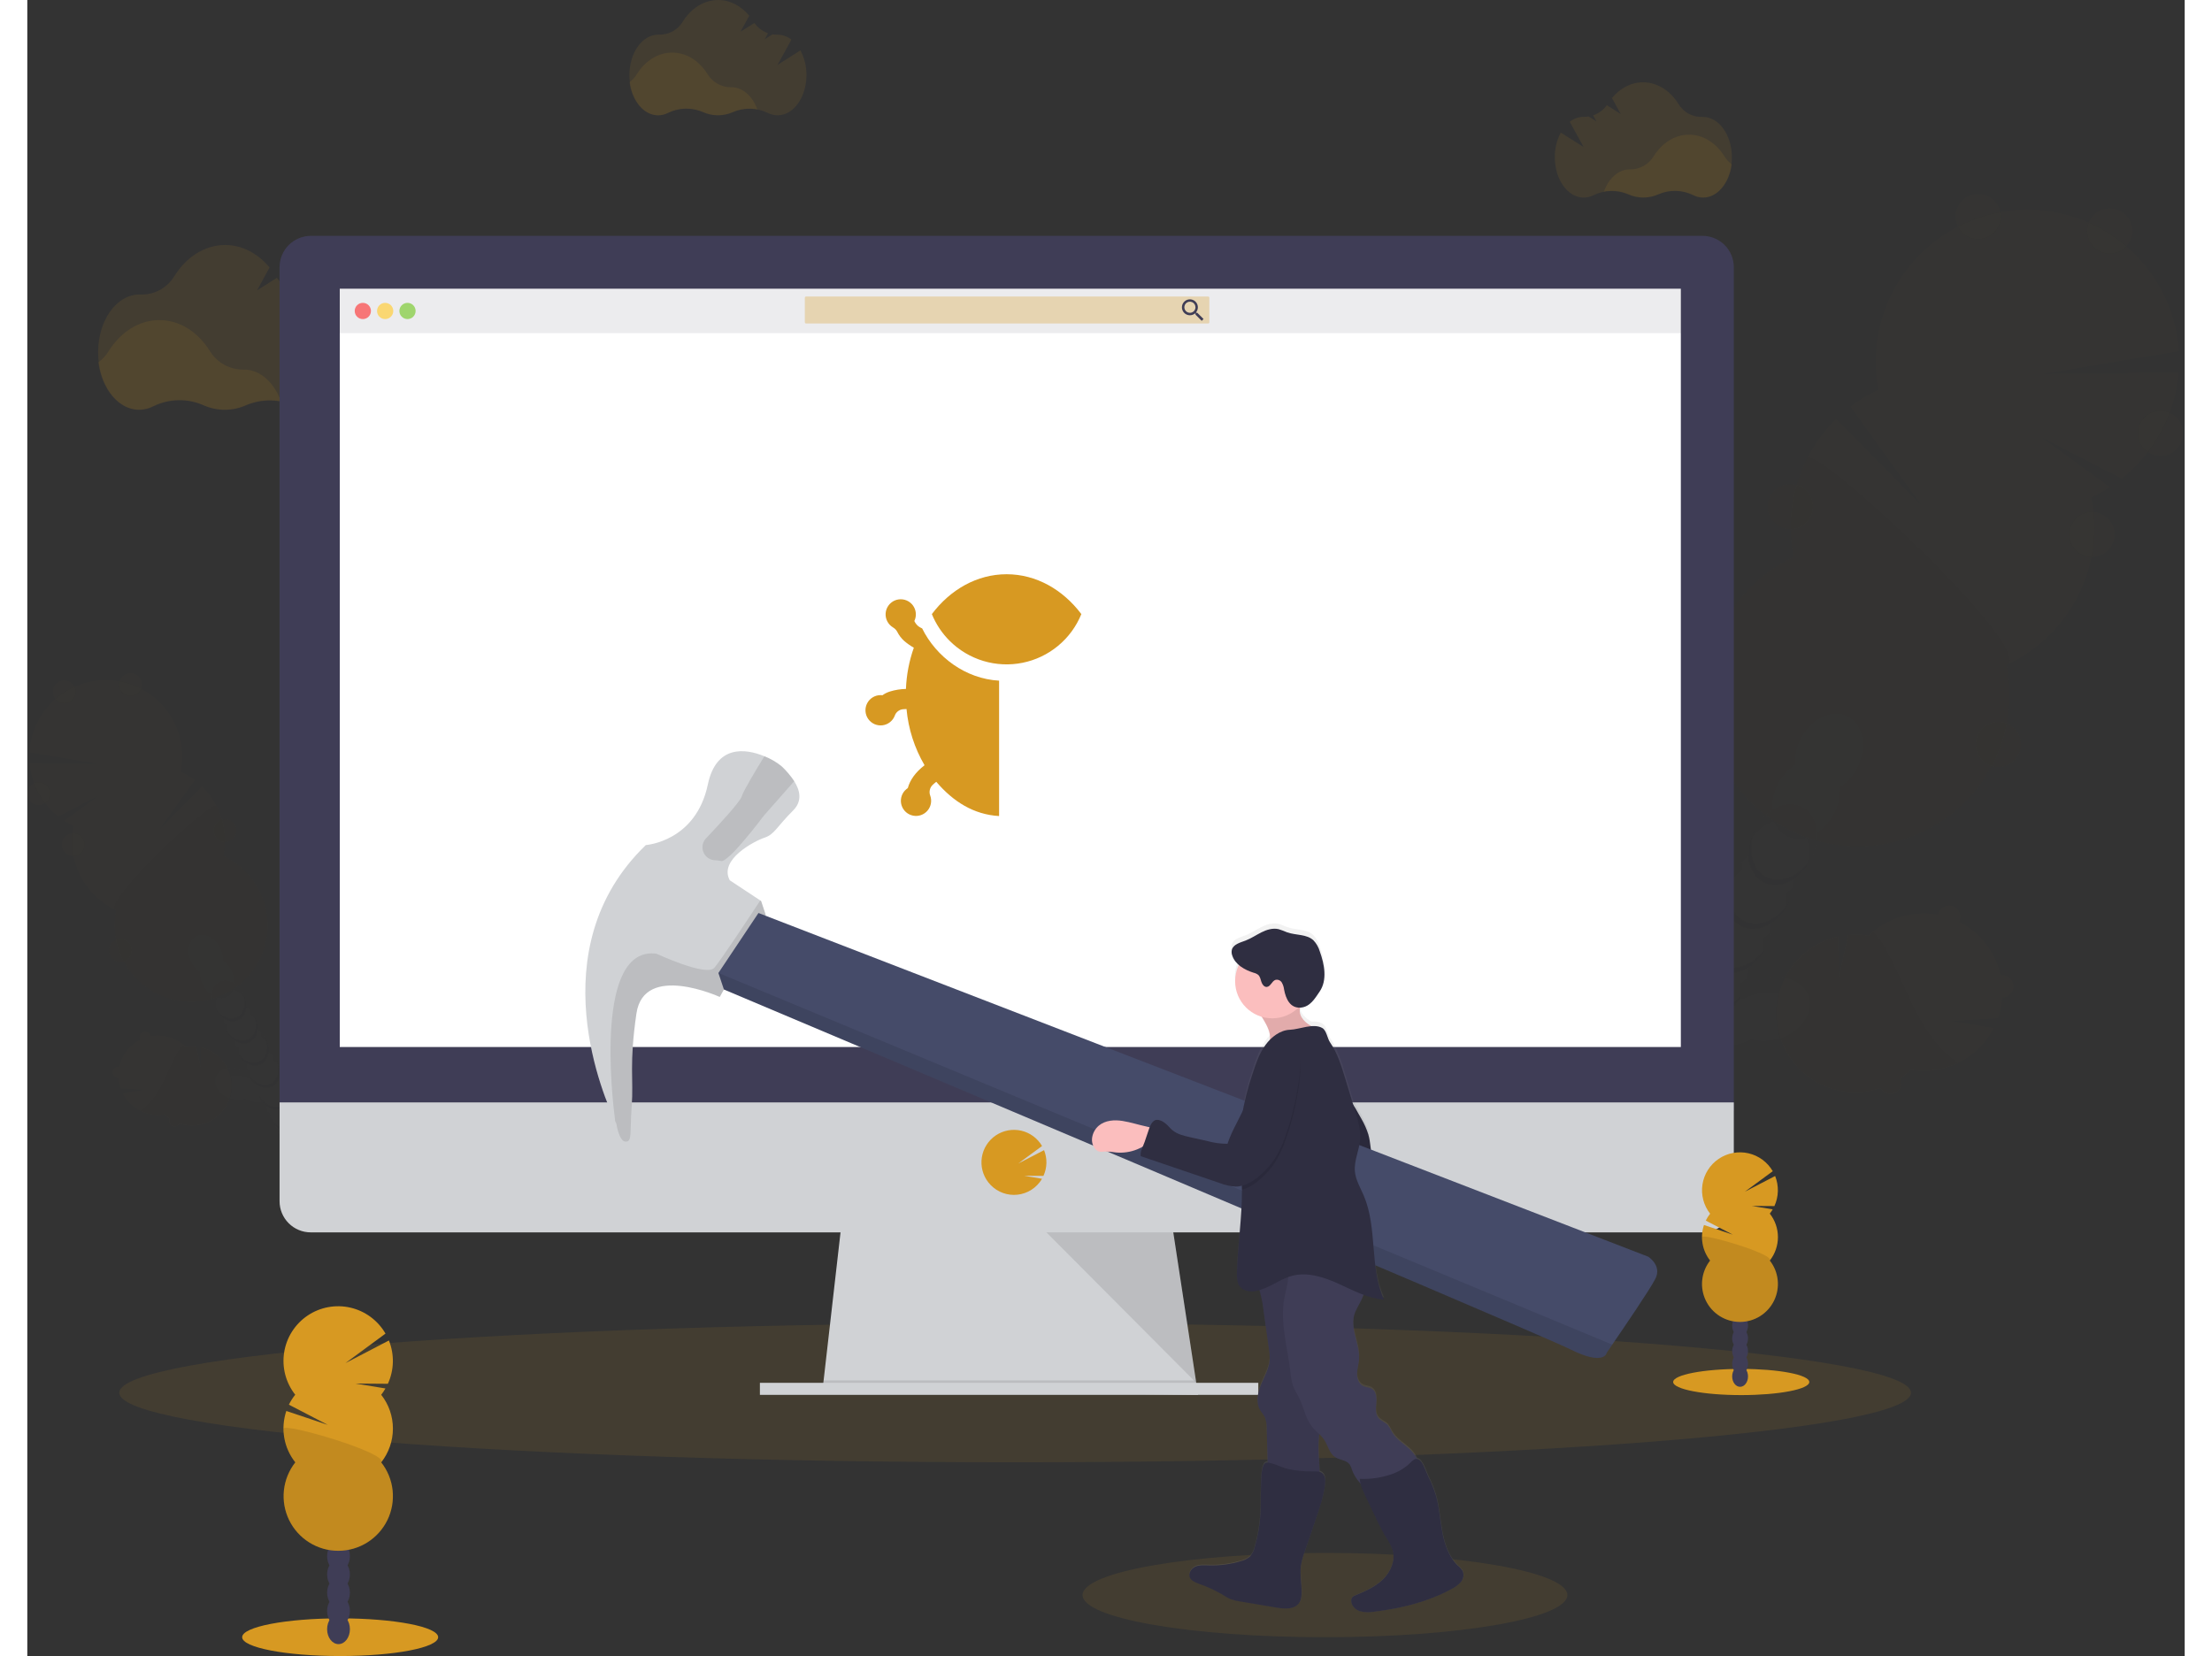 <svg width="211" height="158" viewBox="0 0 211 162" fill="none" xmlns="http://www.w3.org/2000/svg">
<rect x="0" y="0" width="211" height="162" fill="#333333" stroke="none"/>
<path opacity="0.1" d="M96.611 143.048C145.001 143.048 184.228 140.002 184.228 136.245C184.228 132.488 145.001 129.442 96.611 129.442C48.222 129.442 8.995 132.488 8.995 136.245C8.995 140.002 48.222 143.048 96.611 143.048Z" fill="#D79922"/>
<g opacity="0.1">
<path opacity="0.1" d="M174.213 97.479C173.689 95.89 171.566 95.158 169.471 95.846C169.169 95.945 168.877 96.071 168.599 96.224C168.465 96.187 168.327 96.154 168.187 96.129C168.301 95.672 168.345 95.2 168.317 94.729C169.039 94.246 169.625 93.585 170.019 92.81C170.412 92.035 170.6 91.171 170.564 90.303C171.284 89.818 171.868 89.157 172.26 88.382C172.652 87.607 172.839 86.744 172.803 85.877C173.529 85.398 174.114 84.735 174.499 83.955C175.509 81.956 175.091 79.709 173.563 78.935C172.036 78.162 169.976 79.158 168.966 81.158C168.566 81.93 168.378 82.794 168.424 83.662C167.703 84.147 167.119 84.809 166.727 85.584C166.335 86.359 166.148 87.221 166.185 88.089C165.464 88.573 164.88 89.235 164.488 90.01C164.096 90.785 163.91 91.647 163.946 92.515C163.224 92.999 162.638 93.66 162.245 94.436C161.851 95.211 161.663 96.074 161.699 96.943C160.973 97.422 160.387 98.085 160.002 98.865C159.812 99.24 159.668 99.638 159.574 100.048C159.32 99.678 159.012 99.349 158.658 99.073C158.618 98.758 158.549 98.447 158.452 98.145C157.763 96.048 155.916 94.77 154.329 95.294C152.741 95.817 152.008 97.939 152.696 100.036C152.978 100.934 153.52 101.729 154.255 102.32C154.295 102.635 154.364 102.945 154.461 103.247C154.861 104.464 155.65 105.404 156.553 105.876C156.473 106.139 156.416 106.408 156.382 106.68C155.531 107.499 154.983 108.583 154.828 109.754C153.976 110.573 153.428 111.658 153.273 112.83C152.851 113.235 152.503 113.71 152.243 114.234C151.23 116.233 151.649 118.482 153.176 119.253C154.704 120.024 156.764 119.033 157.776 117.031C158.043 116.509 158.217 115.945 158.291 115.363C159.143 114.544 159.691 113.461 159.846 112.289C160.698 111.47 161.246 110.386 161.4 109.214C162.246 108.393 162.787 107.309 162.936 106.14C163.791 105.321 164.341 104.234 164.494 103.06C164.757 102.811 164.991 102.535 165.193 102.235C166.036 102.408 166.909 102.353 167.723 102.076C168.025 101.978 168.317 101.852 168.595 101.699C169.507 101.94 170.469 101.905 171.362 101.6C173.45 100.918 174.734 99.071 174.213 97.479Z" fill="#3F3D56"/>
<g opacity="0.1">
<path opacity="0.1" d="M170.516 91.212C170.3 91.425 170.062 91.615 169.807 91.779C169.84 92.367 169.762 92.957 169.578 93.517C169.741 93.293 169.885 93.056 170.011 92.81C170.267 92.309 170.438 91.769 170.516 91.212Z" fill="black"/>
<path opacity="0.1" d="M172.755 86.786C172.539 86.999 172.301 87.189 172.046 87.353C172.078 87.941 172.001 88.531 171.817 89.091C171.98 88.866 172.125 88.629 172.25 88.382C172.505 87.881 172.675 87.342 172.755 86.786Z" fill="black"/>
<path opacity="0.1" d="M167.678 85.139C167.659 84.835 167.67 84.531 167.713 84.23C167.312 84.624 166.979 85.082 166.727 85.584C166.603 85.832 166.498 86.089 166.414 86.353C166.755 85.872 167.184 85.46 167.678 85.139Z" fill="black"/>
<path opacity="0.1" d="M153.467 111.925C153.647 111.673 153.851 111.44 154.075 111.228C154.11 110.948 154.17 110.672 154.255 110.403C154.075 110.644 153.917 110.9 153.783 111.168C153.658 111.412 153.553 111.665 153.467 111.925Z" fill="black"/>
<path opacity="0.1" d="M155.022 108.853C155.202 108.602 155.405 108.368 155.63 108.156C155.663 107.884 155.721 107.615 155.801 107.352C155.63 107.586 155.478 107.833 155.347 108.092C155.22 108.337 155.111 108.591 155.022 108.853Z" fill="black"/>
<path opacity="0.1" d="M168.275 95.638C168.06 95.851 167.823 96.04 167.568 96.203C167.597 96.674 167.553 97.146 167.438 97.603C167.577 97.627 167.715 97.659 167.851 97.698C168.129 97.545 168.421 97.419 168.723 97.32C170.821 96.632 172.943 97.364 173.464 98.953C173.594 99.353 173.617 99.779 173.53 100.19C174.221 99.378 174.508 98.388 174.211 97.481C173.687 95.892 171.564 95.16 169.469 95.848C169.167 95.947 168.875 96.073 168.597 96.226C168.463 96.189 168.325 96.156 168.185 96.131C168.224 95.966 168.253 95.803 168.275 95.638Z" fill="black"/>
<path opacity="0.1" d="M152.7 113.469C152.521 113.709 152.363 113.965 152.228 114.234C152.103 114.482 151.997 114.74 151.911 115.005C152.095 114.752 152.302 114.518 152.529 114.304C152.561 114.021 152.618 113.741 152.7 113.469Z" fill="black"/>
<path opacity="0.1" d="M165.428 89.565C165.41 89.261 165.421 88.957 165.463 88.656C165.063 89.05 164.73 89.508 164.478 90.01C164.354 90.258 164.249 90.515 164.165 90.779C164.506 90.299 164.935 89.887 165.428 89.565Z" fill="black"/>
<path opacity="0.1" d="M162.194 107.616C162.153 107.923 162.084 108.225 161.988 108.519C162.149 108.294 162.293 108.057 162.418 107.81C162.554 107.545 162.666 107.269 162.755 106.985C162.586 107.211 162.398 107.422 162.194 107.616Z" fill="black"/>
<path opacity="0.1" d="M159.085 113.763C159.044 114.07 158.975 114.372 158.879 114.666C159.041 114.442 159.186 114.205 159.312 113.957C159.446 113.692 159.558 113.416 159.648 113.133C159.479 113.359 159.291 113.57 159.085 113.763Z" fill="black"/>
<path opacity="0.1" d="M160.639 110.688C160.599 110.994 160.53 111.297 160.433 111.591C160.597 111.37 160.745 111.137 160.874 110.894C161.01 110.629 161.122 110.353 161.21 110.069C161.038 110.291 160.847 110.498 160.639 110.688Z" fill="black"/>
<path opacity="0.1" d="M163.748 104.542C163.708 104.848 163.639 105.15 163.542 105.443C163.704 105.219 163.848 104.982 163.973 104.736C164.11 104.466 164.223 104.186 164.311 103.897C164.143 104.128 163.955 104.344 163.748 104.542Z" fill="black"/>
<path opacity="0.1" d="M153.57 96.768C155.162 96.246 157.009 97.522 157.693 99.619C157.79 99.922 157.859 100.233 157.9 100.549C158.253 100.825 158.562 101.154 158.815 101.524C158.91 101.113 159.054 100.715 159.244 100.339C159.316 100.198 159.394 100.064 159.475 99.926C159.241 99.602 158.963 99.312 158.65 99.064C158.61 98.75 158.541 98.439 158.444 98.137C157.755 96.04 155.908 94.762 154.321 95.286C153.414 95.582 152.787 96.401 152.544 97.436C152.823 97.129 153.176 96.898 153.57 96.768Z" fill="black"/>
<path opacity="0.1" d="M160.951 98.417C160.932 98.114 160.945 97.81 160.988 97.51C160.586 97.904 160.252 98.362 160 98.865C159.875 99.111 159.771 99.368 159.687 99.631C160.029 99.152 160.458 98.74 160.951 98.417Z" fill="black"/>
<path opacity="0.1" d="M163.19 93.989C163.171 93.686 163.184 93.382 163.227 93.082C162.825 93.475 162.491 93.932 162.239 94.434C162.115 94.682 162.01 94.939 161.926 95.203C162.267 94.723 162.696 94.311 163.19 93.989Z" fill="black"/>
<path opacity="0.1" d="M157.531 116.837C157.49 117.145 157.421 117.448 157.324 117.742C157.663 117.273 157.923 116.751 158.093 116.198C157.925 116.427 157.736 116.641 157.531 116.837Z" fill="black"/>
</g>
<path opacity="0.1" d="M177.268 77.024C177.995 76.546 178.58 75.883 178.965 75.103C179.977 73.103 179.558 70.854 178.031 70.081C176.503 69.308 174.444 70.304 173.431 72.305C173.03 73.079 172.844 73.946 172.891 74.816C172.171 75.301 171.587 75.963 171.195 76.737C170.803 77.512 170.616 78.375 170.652 79.243C169.925 79.72 169.339 80.383 168.956 81.164C168.832 81.409 168.727 81.663 168.644 81.925C169.183 81.145 169.963 80.566 170.865 80.275C170.967 80.593 171.132 80.887 171.349 81.141C171.566 81.394 171.831 81.602 172.129 81.752C172.427 81.903 172.752 81.992 173.085 82.016C173.418 82.04 173.752 81.998 174.068 81.892C174.373 82.788 174.373 83.76 174.068 84.656C174.229 84.434 174.373 84.2 174.497 83.955C174.897 83.183 175.084 82.319 175.037 81.45C175.759 80.967 176.344 80.305 176.736 79.53C177.128 78.755 177.314 77.892 177.276 77.024H177.268Z" fill="#3F3D56"/>
<path opacity="0.1" d="M201.875 48.649C202.496 48.359 203.097 48.026 203.673 47.653L197.007 42.784L204.841 46.818C206.426 45.559 207.737 43.99 208.694 42.206C209.652 40.423 210.235 38.463 210.408 36.447L197.094 36.583L210.437 34.352C210.299 32.333 209.749 30.364 208.823 28.566C207.896 26.767 206.611 25.177 205.048 23.893C203.484 22.609 201.674 21.658 199.73 21.099C197.785 20.54 195.747 20.384 193.74 20.641C191.733 20.898 189.8 21.563 188.06 22.595C186.319 23.627 184.808 25.003 183.619 26.64C182.43 28.277 181.588 30.14 181.145 32.114C180.702 34.088 180.667 36.132 181.043 38.12C180.075 38.57 179.158 39.123 178.309 39.77L185.267 49.445L176.913 40.976C175.15 42.707 173.847 44.85 173.121 47.212C172.395 49.574 172.269 52.079 172.755 54.502C170.232 55.679 168.09 57.544 166.576 59.881C165.062 62.218 164.236 64.934 164.192 67.718C164.148 70.503 164.888 73.243 166.328 75.627C167.768 78.011 169.85 79.941 172.335 81.198C174.82 82.455 177.609 82.987 180.382 82.734C183.155 82.481 185.801 81.453 188.018 79.767C190.235 78.081 191.933 75.806 192.917 73.201C193.902 70.596 194.134 67.767 193.587 65.036C196.607 63.631 199.066 61.25 200.569 58.278C202.073 55.306 202.532 51.914 201.875 48.649Z" fill="#D79922"/>
<path opacity="0.1" d="M174.068 44.872C172.56 47.843 172.099 51.236 172.759 54.502C170.236 55.679 168.095 57.544 166.58 59.881C165.066 62.218 164.24 64.934 164.196 67.718C164.152 70.503 164.892 73.243 166.332 75.627C167.772 78.011 169.854 79.941 172.339 81.198C174.824 82.455 177.613 82.987 180.386 82.734C183.159 82.481 185.805 81.453 188.022 79.767C190.239 78.081 191.937 75.806 192.921 73.201C193.906 70.596 194.138 67.767 193.591 65.036C196.504 63.684 174.815 43.386 174.068 44.872Z" fill="black"/>
<path opacity="0.1" d="M190.796 23.38C192.013 23.38 193 22.393 193 21.176C193 19.959 192.013 18.973 190.796 18.973C189.579 18.973 188.592 19.959 188.592 21.176C188.592 22.393 189.579 23.38 190.796 23.38Z" fill="#D79922"/>
<path opacity="0.1" d="M203.668 24.794C204.885 24.794 205.872 23.808 205.872 22.591C205.872 21.373 204.885 20.387 203.668 20.387C202.451 20.387 201.465 21.373 201.465 22.591C201.465 23.808 202.451 24.794 203.668 24.794Z" fill="#D79922"/>
<path opacity="0.1" d="M208.633 44.598C209.85 44.598 210.836 43.611 210.836 42.394C210.836 41.177 209.85 40.19 208.633 40.19C207.416 40.19 206.429 41.177 206.429 42.394C206.429 43.611 207.416 44.598 208.633 44.598Z" fill="#D79922"/>
<path opacity="0.1" d="M201.933 54.487C203.15 54.487 204.136 53.501 204.136 52.283C204.136 51.066 203.15 50.08 201.933 50.08C200.715 50.08 199.729 51.066 199.729 52.283C199.729 53.501 200.715 54.487 201.933 54.487Z" fill="#D79922"/>
<path opacity="0.1" d="M192.779 75.027C193.996 75.027 194.983 74.04 194.983 72.823C194.983 71.606 193.996 70.619 192.779 70.619C191.562 70.619 190.575 71.606 190.575 72.823C190.575 74.04 191.562 75.027 192.779 75.027Z" fill="#D79922"/>
<path opacity="0.1" d="M192.779 75.027C193.996 75.027 194.983 74.04 194.983 72.823C194.983 71.606 193.996 70.619 192.779 70.619C191.562 70.619 190.575 71.606 190.575 72.823C190.575 74.04 191.562 75.027 192.779 75.027Z" fill="black"/>
<path opacity="0.1" d="M172.427 51.764C173.645 51.764 174.631 50.777 174.631 49.56C174.631 48.343 173.645 47.356 172.427 47.356C171.21 47.356 170.224 48.343 170.224 49.56C170.224 50.777 171.21 51.764 172.427 51.764Z" fill="#D79922"/>
<path opacity="0.1" d="M172.427 51.764C173.645 51.764 174.631 50.777 174.631 49.56C174.631 48.343 173.645 47.356 172.427 47.356C171.21 47.356 170.224 48.343 170.224 49.56C170.224 50.777 171.21 51.764 172.427 51.764Z" fill="black"/>
<path opacity="0.1" d="M170.077 85.809C168.611 85.069 168.168 82.972 169.024 81.038C168.978 81.117 168.935 81.197 168.894 81.281C167.882 83.281 168.3 85.528 169.828 86.301C171.355 87.074 173.415 86.079 174.425 84.079C174.468 83.996 174.505 83.912 174.543 83.829C173.493 85.666 171.541 86.551 170.077 85.809Z" fill="black"/>
<path opacity="0.1" d="M167.9 90.113C166.436 89.373 165.991 87.276 166.849 85.341C166.803 85.421 166.758 85.501 166.717 85.584C165.705 87.584 166.123 89.833 167.651 90.604C169.178 91.375 171.238 90.383 172.25 88.381C172.291 88.299 172.33 88.216 172.368 88.132C171.316 89.969 169.366 90.853 167.9 90.113Z" fill="black"/>
<path opacity="0.1" d="M165.723 94.416C164.259 93.675 163.814 91.579 164.672 89.645C164.626 89.724 164.581 89.804 164.54 89.888C163.528 91.888 163.948 94.135 165.476 94.908C167.003 95.681 169.061 94.686 170.073 92.686C170.114 92.603 170.153 92.519 170.191 92.436C169.141 94.273 167.189 95.158 165.723 94.416Z" fill="black"/>
<path opacity="0.1" d="M163.554 98.731C162.089 97.99 161.645 95.894 162.501 93.96C162.456 94.038 162.412 94.119 162.369 94.201C161.359 96.201 161.777 98.45 163.305 99.223C164.833 99.996 166.892 99.001 167.902 96.999C167.946 96.916 167.983 96.834 168.02 96.749C166.964 98.576 165.012 99.46 163.554 98.731Z" fill="black"/>
<path opacity="0.1" d="M161.371 103.023C159.905 102.283 159.462 100.186 160.318 98.252C160.272 98.331 160.229 98.411 160.188 98.496C159.176 100.495 159.594 102.742 161.122 103.515C162.649 104.289 164.709 103.293 165.721 101.293C165.762 101.211 165.802 101.126 165.839 101.044C164.791 102.88 162.835 103.765 161.371 103.023Z" fill="black"/>
<path opacity="0.1" d="M159.194 107.327C157.73 106.587 157.285 104.491 158.143 102.557C158.097 102.635 158.052 102.715 158.011 102.798C156.999 104.798 157.417 107.047 158.947 107.82C160.476 108.593 162.524 107.595 163.554 105.596C163.596 105.513 163.635 105.431 163.672 105.346C162.61 107.183 160.668 108.067 159.194 107.327Z" fill="black"/>
<path opacity="0.1" d="M157.017 111.63C155.553 110.89 155.108 108.793 155.966 106.859C155.92 106.94 155.877 107.018 155.834 107.103C154.824 109.102 155.242 111.349 156.77 112.122C158.297 112.896 160.357 111.9 161.367 109.9C161.41 109.818 161.447 109.733 161.485 109.651C160.435 111.487 158.483 112.372 157.017 111.63Z" fill="black"/>
<path opacity="0.1" d="M154.842 115.934C153.376 115.194 152.933 113.098 153.789 111.164C153.743 111.242 153.7 111.323 153.659 111.405C152.647 113.405 153.065 115.654 154.593 116.427C156.12 117.2 158.18 116.204 159.192 114.203C159.233 114.12 159.27 114.038 159.308 113.953C158.258 115.79 156.306 116.666 154.842 115.934Z" fill="black"/>
<path opacity="0.1" d="M153.411 118.763C151.948 118.021 151.502 115.926 152.36 113.99C152.315 114.071 152.269 114.151 152.228 114.233C151.216 116.233 151.634 118.482 153.162 119.253C154.69 120.024 156.749 119.033 157.761 117.031C157.803 116.949 157.842 116.866 157.879 116.782C156.827 118.618 154.875 119.503 153.411 118.763Z" fill="black"/>
<path opacity="0.1" d="M192.744 99.609C192.971 98.957 193.11 98.279 193.156 97.591C193.308 97.59 193.458 97.559 193.596 97.498C193.735 97.437 193.86 97.348 193.962 97.237C194.065 97.126 194.144 96.995 194.194 96.852C194.243 96.709 194.263 96.557 194.252 96.406C194.24 96.255 194.198 96.108 194.127 95.974C194.056 95.84 193.958 95.723 193.84 95.628C193.721 95.534 193.585 95.465 193.438 95.426C193.292 95.387 193.139 95.378 192.989 95.401C192.744 94.285 192.254 93.238 191.554 92.335C190.853 91.433 189.961 90.698 188.941 90.183C189.072 89.922 189.095 89.62 189.004 89.342C188.913 89.065 188.715 88.835 188.454 88.703C188.193 88.571 187.891 88.549 187.613 88.64C187.336 88.731 187.106 88.929 186.974 89.19C186.926 89.282 186.893 89.382 186.875 89.484C185.665 89.259 184.419 89.326 183.241 89.679C182.062 90.032 180.985 90.662 180.098 91.515C179.429 91.407 178.749 91.387 178.074 91.455L177.181 95.519L177.128 91.602C176.103 91.826 175.135 92.257 174.283 92.869C173.431 93.48 172.712 94.259 172.171 95.157C171.63 96.056 171.278 97.055 171.136 98.095C170.994 99.134 171.066 100.191 171.347 101.202C171.627 102.212 172.111 103.155 172.769 103.972C173.426 104.79 174.243 105.464 175.17 105.955C176.097 106.446 177.115 106.742 178.16 106.827C179.206 106.911 180.257 106.781 181.251 106.445C181.357 106.637 181.519 106.792 181.715 106.89C181.917 106.993 182.145 107.031 182.369 106.998C182.593 106.966 182.802 106.866 182.967 106.711C183.132 106.556 183.245 106.354 183.291 106.132C183.337 105.91 183.314 105.68 183.224 105.472C183.575 105.23 183.906 104.96 184.213 104.664C185.823 104.925 187.474 104.671 188.93 103.936C190.385 103.202 191.571 102.025 192.317 100.576L188.163 99.877L192.744 99.609Z" fill="#D79922"/>
<g opacity="0.1">
<path opacity="0.1" d="M186.326 101.582C184.793 99.557 183.853 97.16 182.77 94.859C182.336 93.915 181.849 92.995 181.313 92.105L180.5 91.158C180.364 91.274 180.228 91.393 180.088 91.519C179.419 91.411 178.738 91.391 178.064 91.459L177.171 95.523L177.117 91.606C176.093 91.83 175.125 92.261 174.273 92.873C173.42 93.484 172.702 94.263 172.161 95.162C171.619 96.06 171.267 97.059 171.126 98.099C170.984 99.138 171.056 100.195 171.336 101.206C171.617 102.217 172.101 103.159 172.758 103.977C173.416 104.794 174.233 105.468 175.16 105.959C176.087 106.45 177.104 106.746 178.15 106.831C179.195 106.915 180.247 106.785 181.241 106.449C181.347 106.641 181.509 106.796 181.704 106.894C181.906 106.997 182.135 107.035 182.359 107.003C182.583 106.97 182.792 106.87 182.957 106.715C183.122 106.56 183.235 106.358 183.281 106.136C183.327 105.914 183.303 105.684 183.214 105.476C183.565 105.234 183.896 104.964 184.203 104.668C185.779 104.923 187.395 104.684 188.829 103.983C187.872 103.322 187.027 102.511 186.326 101.582Z" fill="black"/>
</g>
<path opacity="0.1" d="M159.165 92.882C159.25 92.714 159.291 92.527 159.283 92.338C159.275 92.15 159.219 91.967 159.12 91.807C159.021 91.647 158.883 91.514 158.718 91.423C158.554 91.331 158.368 91.284 158.18 91.284C157.867 89.627 157.02 88.119 155.768 86.99C155.97 86.203 156.046 85.389 155.995 84.578L151.944 83.887L155.877 83.64C155.806 83.27 155.709 82.907 155.586 82.551C155.74 82.446 155.864 82.304 155.949 82.139C156.048 81.942 156.086 81.72 156.058 81.501C156.029 81.282 155.936 81.077 155.79 80.912C155.644 80.746 155.451 80.629 155.237 80.574C155.024 80.52 154.798 80.531 154.591 80.605C153.549 79.133 152.024 78.073 150.282 77.608C148.539 77.143 146.689 77.303 145.053 78.061C143.416 78.819 142.097 80.126 141.324 81.755C140.551 83.384 140.373 85.233 140.821 86.98C140.583 87.08 140.388 87.263 140.273 87.495C140.172 87.695 140.134 87.92 140.165 88.142C140.195 88.364 140.292 88.571 140.443 88.736C140.594 88.901 140.792 89.016 141.011 89.066C141.229 89.115 141.457 89.098 141.665 89.014C142.06 89.678 142.553 90.279 143.126 90.798C142.709 92.426 142.835 94.146 143.485 95.696L148.917 94.286L144.073 96.834C144.929 98.195 146.19 99.254 147.678 99.864C149.166 100.473 150.808 100.603 152.373 100.233C153.939 99.864 155.349 99.014 156.408 97.804C157.467 96.594 158.121 95.082 158.279 93.482C158.465 93.466 158.645 93.402 158.8 93.297C158.955 93.192 159.081 93.049 159.165 92.882Z" fill="#D79922"/>
<path opacity="0.1" d="M159.165 92.882C159.25 92.714 159.291 92.527 159.283 92.338C159.275 92.15 159.219 91.967 159.12 91.807C159.021 91.647 158.883 91.514 158.718 91.423C158.554 91.331 158.368 91.284 158.18 91.284C157.867 89.627 157.02 88.119 155.768 86.99C155.801 86.86 155.83 86.732 155.854 86.602C155.711 86.707 155.577 86.825 155.457 86.955C154.725 87.757 154.35 88.835 153.626 89.645C152.772 90.602 151.494 91.101 150.218 91.235C148.942 91.369 147.658 91.173 146.398 90.927C145.355 90.721 144.297 90.482 143.24 90.583C143.137 90.583 143.034 90.606 142.939 90.622C143.001 90.682 143.062 90.742 143.126 90.8C142.709 92.428 142.835 94.148 143.485 95.698L148.917 94.286L144.073 96.834C144.929 98.195 146.19 99.254 147.678 99.864C149.166 100.473 150.808 100.603 152.373 100.233C153.939 99.864 155.349 99.014 156.408 97.804C157.467 96.594 158.121 95.082 158.279 93.482C158.465 93.466 158.645 93.402 158.8 93.297C158.955 93.192 159.081 93.049 159.165 92.882Z" fill="black"/>
</g>
<g opacity="0.1">
<path opacity="0.1" d="M18.449 105.396C18.713 104.594 19.783 104.225 20.838 104.571C20.99 104.621 21.137 104.684 21.277 104.761C21.346 104.742 21.416 104.726 21.484 104.713C21.426 104.483 21.403 104.245 21.418 104.008C21.055 103.763 20.762 103.43 20.564 103.039C20.367 102.649 20.273 102.215 20.29 101.778C19.924 101.537 19.63 101.203 19.436 100.811C19.235 100.422 19.14 99.986 19.162 99.549C18.797 99.307 18.503 98.973 18.309 98.58C17.802 97.574 18.008 96.442 18.781 96.05C19.554 95.659 20.589 96.164 21.098 97.17C21.299 97.56 21.393 97.996 21.37 98.434C21.733 98.677 22.028 99.01 22.226 99.4C22.423 99.791 22.517 100.225 22.498 100.662C22.861 100.906 23.155 101.24 23.353 101.63C23.55 102.021 23.644 102.456 23.626 102.893C23.989 103.136 24.283 103.469 24.481 103.86C24.678 104.25 24.772 104.684 24.753 105.121C25.119 105.363 25.415 105.697 25.609 106.09C25.701 106.28 25.771 106.481 25.815 106.688C25.942 106.501 26.097 106.335 26.275 106.195C26.296 106.036 26.332 105.88 26.382 105.727C26.73 104.672 27.66 104.029 28.462 104.284C29.264 104.54 29.631 105.618 29.287 106.674C29.144 107.127 28.871 107.528 28.501 107.826C28.48 107.984 28.444 108.14 28.394 108.292C28.225 108.852 27.848 109.325 27.34 109.616C27.38 109.75 27.409 109.888 27.427 110.028C27.64 110.232 27.816 110.471 27.949 110.735C28.084 110.998 28.172 111.283 28.208 111.576C28.422 111.78 28.599 112.019 28.732 112.283C28.867 112.546 28.955 112.831 28.992 113.124C29.206 113.329 29.383 113.569 29.515 113.834C30.025 114.84 29.814 115.973 29.045 116.361C28.276 116.749 27.237 116.25 26.728 115.242C26.594 114.978 26.506 114.694 26.468 114.4C26.039 113.988 25.763 113.442 25.685 112.852C25.256 112.44 24.979 111.894 24.902 111.304C24.688 111.1 24.511 110.861 24.378 110.597C24.245 110.333 24.157 110.049 24.118 109.756C23.905 109.551 23.729 109.312 23.597 109.049C23.462 108.786 23.374 108.501 23.337 108.208C23.204 108.084 23.086 107.946 22.984 107.795C22.56 107.882 22.121 107.855 21.71 107.717C21.558 107.666 21.41 107.602 21.269 107.525C20.811 107.647 20.326 107.63 19.878 107.476C18.832 107.127 18.187 106.197 18.449 105.396Z" fill="#3F3D56"/>
<g opacity="0.1">
<path opacity="0.1" d="M20.311 102.235C20.42 102.343 20.54 102.439 20.669 102.522C20.652 102.818 20.691 103.114 20.785 103.396C20.702 103.283 20.629 103.164 20.566 103.039C20.437 102.787 20.351 102.515 20.311 102.235Z" fill="black"/>
<path opacity="0.1" d="M19.183 100.009C19.293 100.115 19.413 100.21 19.542 100.293C19.524 100.59 19.564 100.887 19.657 101.169C19.407 100.826 19.245 100.428 19.183 100.009Z" fill="black"/>
<path opacity="0.1" d="M21.745 99.178C21.755 99.025 21.75 98.872 21.729 98.72C21.93 98.919 22.098 99.15 22.226 99.403C22.288 99.527 22.34 99.657 22.383 99.79C22.211 99.548 21.994 99.34 21.745 99.178Z" fill="black"/>
<path opacity="0.1" d="M28.899 112.673C28.809 112.546 28.707 112.429 28.594 112.322C28.575 112.183 28.545 112.045 28.503 111.91C28.593 112.031 28.672 112.159 28.74 112.293C28.803 112.416 28.856 112.542 28.899 112.673Z" fill="black"/>
<path opacity="0.1" d="M28.11 111.125C28.019 110.998 27.917 110.881 27.804 110.774C27.788 110.634 27.759 110.496 27.718 110.362C27.888 110.592 28.018 110.848 28.105 111.12L28.11 111.125Z" fill="black"/>
<path opacity="0.1" d="M21.44 104.47C21.549 104.577 21.668 104.671 21.797 104.752C21.782 104.989 21.804 105.227 21.863 105.457C21.793 105.47 21.725 105.485 21.657 105.505C21.516 105.429 21.368 105.365 21.216 105.315C20.16 104.969 19.09 105.338 18.828 106.14C18.763 106.339 18.751 106.553 18.793 106.758C18.624 106.58 18.503 106.361 18.443 106.122C18.383 105.883 18.386 105.633 18.451 105.396C18.715 104.594 19.785 104.225 20.84 104.571C20.992 104.621 21.139 104.684 21.279 104.761C21.348 104.742 21.418 104.726 21.486 104.713C21.466 104.633 21.451 104.552 21.44 104.47Z" fill="black"/>
<path opacity="0.1" d="M29.287 113.45C29.377 113.572 29.456 113.7 29.524 113.836C29.587 113.96 29.64 114.09 29.682 114.223C29.592 114.096 29.49 113.978 29.377 113.871C29.359 113.728 29.329 113.587 29.287 113.45Z" fill="black"/>
<path opacity="0.1" d="M22.873 101.41C22.883 101.258 22.877 101.104 22.857 100.953C23.059 101.151 23.227 101.382 23.353 101.635C23.416 101.759 23.468 101.888 23.51 102.021C23.338 101.779 23.122 101.572 22.873 101.41Z" fill="black"/>
<path opacity="0.1" d="M24.504 110.502C24.523 110.656 24.557 110.808 24.605 110.956C24.433 110.72 24.302 110.457 24.217 110.178C24.303 110.295 24.399 110.403 24.504 110.502Z" fill="black"/>
<path opacity="0.1" d="M26.069 113.598C26.089 113.752 26.124 113.904 26.172 114.052C26.089 113.94 26.016 113.82 25.953 113.695C25.885 113.563 25.829 113.425 25.784 113.283C25.87 113.396 25.965 113.501 26.069 113.598Z" fill="black"/>
<path opacity="0.1" d="M25.287 112.05C25.306 112.204 25.34 112.356 25.388 112.504C25.306 112.391 25.233 112.272 25.17 112.147C25.102 112.015 25.045 111.877 25.001 111.735C25.087 111.848 25.183 111.954 25.287 112.05Z" fill="black"/>
<path opacity="0.1" d="M23.72 108.952C23.739 109.106 23.773 109.259 23.821 109.407C23.743 109.294 23.674 109.175 23.615 109.051C23.546 108.919 23.489 108.781 23.444 108.638C23.526 108.751 23.619 108.856 23.72 108.952Z" fill="black"/>
<path opacity="0.1" d="M28.848 105.037C28.046 104.773 27.116 105.416 26.77 106.48C26.719 106.632 26.683 106.789 26.662 106.948C26.484 107.087 26.328 107.252 26.201 107.438C26.153 107.231 26.08 107.031 25.984 106.841C25.949 106.771 25.91 106.703 25.869 106.634C25.986 106.472 26.124 106.326 26.281 106.202C26.302 106.043 26.338 105.886 26.388 105.734C26.736 104.678 27.666 104.035 28.468 104.29C28.698 104.379 28.901 104.525 29.058 104.715C29.215 104.905 29.32 105.132 29.363 105.375C29.223 105.22 29.045 105.104 28.848 105.037Z" fill="black"/>
<path opacity="0.1" d="M25.128 105.868C25.138 105.715 25.133 105.562 25.112 105.41C25.314 105.609 25.482 105.839 25.609 106.092C25.671 106.217 25.723 106.347 25.765 106.48C25.594 106.237 25.378 106.029 25.128 105.868Z" fill="black"/>
<path opacity="0.1" d="M24.001 103.637C24.011 103.484 24.005 103.331 23.984 103.179C24.185 103.379 24.353 103.609 24.481 103.862C24.543 103.987 24.596 104.116 24.638 104.249C24.466 104.007 24.25 103.799 24.001 103.637Z" fill="black"/>
<path opacity="0.1" d="M26.852 115.147C26.872 115.301 26.906 115.454 26.955 115.602C26.873 115.489 26.799 115.369 26.736 115.244C26.669 115.111 26.612 114.973 26.567 114.831C26.654 114.944 26.749 115.049 26.852 115.147Z" fill="black"/>
</g>
<path opacity="0.1" d="M16.909 95.09C16.544 94.849 16.249 94.515 16.055 94.123C15.546 93.115 15.757 91.983 16.526 91.593C17.294 91.204 18.334 91.705 18.843 92.713C19.044 93.102 19.138 93.537 19.115 93.975C19.478 94.219 19.773 94.552 19.97 94.943C20.167 95.333 20.261 95.768 20.242 96.205C20.608 96.446 20.904 96.78 21.098 97.172C21.16 97.296 21.212 97.424 21.255 97.555C20.982 97.166 20.588 96.876 20.135 96.731C20.085 96.892 20.003 97.041 19.894 97.17C19.785 97.299 19.652 97.405 19.501 97.482C19.351 97.559 19.187 97.605 19.019 97.617C18.85 97.63 18.681 97.609 18.521 97.555C18.368 98.007 18.368 98.496 18.521 98.947C18.444 98.835 18.375 98.717 18.315 98.594C18.113 98.206 18.019 97.77 18.041 97.333C17.678 97.088 17.384 96.755 17.186 96.364C16.989 95.974 16.895 95.539 16.913 95.102L16.909 95.09Z" fill="#3F3D56"/>
<path opacity="0.1" d="M4.515 80.795C4.202 80.649 3.9 80.481 3.61 80.294L6.966 77.841L3.02 79.871C2.222 79.237 1.562 78.446 1.081 77.548C0.599 76.65 0.306 75.663 0.219 74.647L6.927 74.717L0.204 73.592C0.262 72.566 0.53 71.564 0.993 70.646C1.455 69.729 2.101 68.917 2.891 68.26C3.681 67.603 4.598 67.117 5.584 66.83C6.571 66.543 7.605 66.462 8.624 66.593C9.643 66.723 10.624 67.062 11.507 67.588C12.389 68.115 13.153 68.817 13.752 69.651C14.351 70.486 14.771 71.435 14.988 72.439C15.204 73.443 15.211 74.481 15.008 75.488C15.495 75.714 15.957 75.99 16.385 76.313L12.881 81.187L17.088 76.923C17.976 77.795 18.633 78.875 18.998 80.065C19.364 81.254 19.427 82.516 19.183 83.737C20.456 84.33 21.536 85.269 22.3 86.447C23.064 87.625 23.482 88.994 23.505 90.398C23.527 91.802 23.154 93.184 22.428 94.386C21.703 95.588 20.653 96.561 19.4 97.195C18.147 97.829 16.741 98.097 15.343 97.969C13.944 97.841 12.61 97.322 11.493 96.472C10.376 95.621 9.52 94.474 9.024 93.16C8.529 91.847 8.413 90.42 8.69 89.043C7.17 88.335 5.933 87.138 5.176 85.642C4.419 84.147 4.186 82.44 4.515 80.797V80.795Z" fill="#D79922"/>
<path opacity="0.1" d="M18.523 78.894C19.284 80.391 19.516 82.1 19.183 83.745C20.456 84.338 21.536 85.277 22.3 86.455C23.064 87.633 23.482 89.002 23.505 90.406C23.527 91.81 23.154 93.192 22.428 94.394C21.703 95.596 20.653 96.57 19.4 97.203C18.147 97.837 16.741 98.105 15.343 97.977C13.944 97.849 12.61 97.331 11.493 96.48C10.376 95.63 9.52 94.482 9.024 93.168C8.529 91.855 8.413 90.428 8.689 89.052C7.22 88.369 18.146 78.146 18.523 78.894Z" fill="black"/>
<path opacity="0.1" d="M10.095 68.067C10.709 68.067 11.207 67.569 11.207 66.956C11.207 66.342 10.709 65.844 10.095 65.844C9.482 65.844 8.984 66.342 8.984 66.956C8.984 67.569 9.482 68.067 10.095 68.067Z" fill="#D79922"/>
<path opacity="0.1" d="M3.61 68.78C4.223 68.78 4.721 68.282 4.721 67.669C4.721 67.055 4.223 66.558 3.61 66.558C2.996 66.558 2.499 67.055 2.499 67.669C2.499 68.282 2.996 68.78 3.61 68.78Z" fill="#D79922"/>
<path opacity="0.1" d="M1.111 78.756C1.725 78.756 2.222 78.258 2.222 77.645C2.222 77.031 1.725 76.534 1.111 76.534C0.497 76.534 0 77.031 0 77.645C0 78.258 0.497 78.756 1.111 78.756Z" fill="#D79922"/>
<path opacity="0.1" d="M4.486 83.739C5.1 83.739 5.597 83.241 5.597 82.628C5.597 82.014 5.1 81.516 4.486 81.516C3.872 81.516 3.375 82.014 3.375 82.628C3.375 83.241 3.872 83.739 4.486 83.739Z" fill="#D79922"/>
<path opacity="0.1" d="M9.096 94.086C9.709 94.086 10.207 93.588 10.207 92.975C10.207 92.361 9.709 91.863 9.096 91.863C8.482 91.863 7.984 92.361 7.984 92.975C7.984 93.588 8.482 94.086 9.096 94.086Z" fill="#D79922"/>
<path opacity="0.1" d="M9.096 94.086C9.709 94.086 10.207 93.588 10.207 92.975C10.207 92.361 9.709 91.863 9.096 91.863C8.482 91.863 7.984 92.361 7.984 92.975C7.984 93.588 8.482 94.086 9.096 94.086Z" fill="black"/>
<path opacity="0.1" d="M19.348 82.366C19.962 82.366 20.459 81.868 20.459 81.255C20.459 80.641 19.962 80.143 19.348 80.143C18.734 80.143 18.237 80.641 18.237 81.255C18.237 81.868 18.734 82.366 19.348 82.366Z" fill="#D79922"/>
<path opacity="0.1" d="M19.348 82.366C19.962 82.366 20.459 81.868 20.459 81.255C20.459 80.641 19.962 80.143 19.348 80.143C18.734 80.143 18.237 80.641 18.237 81.255C18.237 81.868 18.734 82.366 19.348 82.366Z" fill="black"/>
<path opacity="0.1" d="M20.533 99.516C21.271 99.143 21.494 98.087 21.063 97.112C21.086 97.153 21.108 97.193 21.129 97.234C21.638 98.242 21.428 99.374 20.657 99.763C19.886 100.153 18.851 99.652 18.342 98.644C18.321 98.603 18.3 98.561 18.282 98.518C18.812 99.444 19.795 99.889 20.533 99.516Z" fill="black"/>
<path opacity="0.1" d="M21.628 101.685C22.366 101.312 22.591 100.254 22.16 99.281C22.183 99.32 22.205 99.361 22.226 99.403C22.735 100.411 22.525 101.542 21.754 101.932C20.983 102.322 19.948 101.821 19.439 100.813C19.416 100.771 19.397 100.728 19.379 100.687C19.909 101.617 20.894 102.058 21.628 101.685Z" fill="black"/>
<path opacity="0.1" d="M22.725 103.851C23.463 103.478 23.687 102.423 23.255 101.448C23.279 101.489 23.3 101.528 23.323 101.571C23.832 102.577 23.619 103.711 22.85 104.099C22.081 104.486 21.044 103.987 20.535 102.979C20.513 102.938 20.494 102.897 20.476 102.854C21.003 103.779 21.987 104.225 22.725 103.851Z" fill="black"/>
<path opacity="0.1" d="M23.821 106.02C24.559 105.647 24.784 104.592 24.351 103.616C24.374 103.656 24.397 103.697 24.417 103.738C24.928 104.746 24.716 105.878 23.947 106.268C23.178 106.657 22.139 106.156 21.63 105.148C21.609 105.107 21.591 105.064 21.572 105.022C22.1 105.946 23.083 106.393 23.821 106.02Z" fill="black"/>
<path opacity="0.1" d="M24.918 108.187C25.656 107.814 25.879 106.758 25.448 105.785C25.471 105.824 25.493 105.866 25.514 105.907C26.023 106.915 25.813 108.047 25.044 108.436C24.275 108.826 23.236 108.323 22.727 107.317C22.706 107.274 22.688 107.232 22.667 107.191C23.197 108.115 24.18 108.56 24.918 108.187Z" fill="black"/>
<path opacity="0.1" d="M26.015 110.356C26.753 109.983 26.976 108.927 26.545 107.952C26.567 107.993 26.59 108.032 26.611 108.074C27.12 109.082 26.91 110.213 26.141 110.603C25.372 110.993 24.333 110.492 23.823 109.484C23.803 109.442 23.782 109.401 23.764 109.358C24.294 110.275 25.277 110.729 26.015 110.356Z" fill="black"/>
<path opacity="0.1" d="M27.112 112.524C27.848 112.151 28.072 111.094 27.642 110.121C27.664 110.16 27.687 110.201 27.707 110.242C28.217 111.25 28.006 112.382 27.235 112.772C26.464 113.161 25.429 112.658 24.92 111.652C24.9 111.609 24.879 111.568 24.86 111.527C25.39 112.45 26.374 112.898 27.112 112.524Z" fill="black"/>
<path opacity="0.1" d="M28.206 114.691C28.944 114.318 29.169 113.262 28.736 112.287C28.761 112.329 28.782 112.368 28.804 112.411C29.313 113.417 29.101 114.551 28.332 114.939C27.563 115.326 26.526 114.827 26.017 113.819C25.994 113.778 25.976 113.737 25.957 113.693C26.487 114.619 27.468 115.064 28.206 114.691Z" fill="black"/>
<path opacity="0.1" d="M28.934 116.116C29.672 115.743 29.895 114.687 29.464 113.712C29.487 113.753 29.509 113.792 29.53 113.836C30.039 114.842 29.829 115.975 29.06 116.363C28.291 116.751 27.252 116.252 26.743 115.244C26.722 115.202 26.701 115.161 26.683 115.118C27.206 116.048 28.19 116.489 28.934 116.116Z" fill="black"/>
<path opacity="0.1" d="M9.114 106.468C9 106.14 8.93 105.798 8.908 105.451C8.832 105.451 8.756 105.435 8.687 105.404C8.617 105.374 8.554 105.329 8.502 105.273C8.451 105.217 8.411 105.151 8.386 105.079C8.361 105.007 8.351 104.93 8.357 104.854C8.363 104.778 8.384 104.704 8.42 104.637C8.456 104.57 8.505 104.51 8.565 104.463C8.624 104.415 8.693 104.381 8.767 104.361C8.84 104.341 8.917 104.337 8.993 104.348C9.116 103.786 9.363 103.259 9.716 102.804C10.069 102.35 10.518 101.979 11.031 101.72C10.965 101.588 10.954 101.436 11 101.296C11.046 101.156 11.145 101.04 11.277 100.973C11.408 100.907 11.561 100.896 11.701 100.942C11.841 100.988 11.957 101.087 12.023 101.219C12.047 101.265 12.064 101.315 12.073 101.367C12.683 101.255 13.31 101.29 13.904 101.47C14.498 101.649 15.04 101.967 15.486 102.398C15.827 102.342 16.174 102.333 16.517 102.369L16.967 104.414L16.977 102.441C17.488 102.559 17.97 102.78 18.394 103.089C18.817 103.399 19.174 103.791 19.442 104.242C19.71 104.693 19.884 105.193 19.954 105.713C20.023 106.233 19.986 106.762 19.846 107.268C19.706 107.773 19.464 108.245 19.137 108.655C18.809 109.064 18.402 109.403 17.939 109.652C17.477 109.9 16.97 110.052 16.447 110.098C15.924 110.145 15.398 110.085 14.899 109.923C14.845 110.019 14.764 110.097 14.666 110.147C14.564 110.199 14.449 110.218 14.336 110.202C14.223 110.185 14.118 110.135 14.034 110.057C13.951 109.978 13.894 109.877 13.87 109.765C13.847 109.653 13.858 109.537 13.903 109.432C13.726 109.309 13.56 109.171 13.406 109.02C12.595 109.151 11.764 109.022 11.03 108.652C10.297 108.282 9.7 107.689 9.324 106.958L11.417 106.606L9.114 106.468Z" fill="#D79922"/>
<g opacity="0.1">
<path opacity="0.1" d="M12.347 107.461C13.12 106.43 13.594 105.235 14.138 104.076C14.356 103.599 14.601 103.135 14.872 102.687L15.284 102.21C15.355 102.27 15.423 102.33 15.491 102.392C15.831 102.336 16.178 102.326 16.521 102.363L16.971 104.408L16.977 102.441C17.488 102.56 17.97 102.78 18.394 103.089C18.817 103.399 19.174 103.791 19.442 104.242C19.71 104.693 19.884 105.193 19.954 105.713C20.023 106.233 19.986 106.762 19.846 107.268C19.706 107.773 19.464 108.245 19.137 108.655C18.809 109.064 18.402 109.403 17.939 109.652C17.477 109.9 16.97 110.052 16.447 110.098C15.924 110.145 15.398 110.085 14.899 109.923C14.845 110.019 14.764 110.097 14.666 110.147C14.564 110.199 14.449 110.218 14.336 110.202C14.223 110.185 14.118 110.135 14.034 110.057C13.951 109.979 13.894 109.877 13.87 109.765C13.847 109.653 13.858 109.537 13.903 109.432C13.726 109.309 13.56 109.171 13.406 109.02C12.612 109.147 11.798 109.027 11.075 108.676C11.561 108.342 11.991 107.932 12.347 107.461Z" fill="black"/>
</g>
<path opacity="0.1" d="M26.029 103.078C25.996 103.013 25.977 102.943 25.971 102.87C25.965 102.797 25.974 102.724 25.997 102.655C26.02 102.586 26.056 102.522 26.104 102.467C26.151 102.412 26.209 102.367 26.275 102.334C26.352 102.294 26.439 102.274 26.526 102.274C26.683 101.439 27.11 100.679 27.74 100.11C27.639 99.713 27.6 99.304 27.627 98.895L29.666 98.553L27.685 98.427C27.721 98.241 27.77 98.058 27.833 97.879C27.755 97.827 27.692 97.756 27.65 97.673C27.6 97.574 27.581 97.462 27.596 97.352C27.61 97.242 27.657 97.138 27.731 97.055C27.805 96.972 27.901 96.913 28.009 96.885C28.116 96.858 28.23 96.863 28.334 96.9C28.698 96.382 29.185 95.962 29.75 95.677C30.417 95.339 31.166 95.201 31.909 95.278C32.653 95.355 33.358 95.645 33.94 96.113C34.523 96.581 34.958 97.206 35.194 97.915C35.429 98.624 35.456 99.386 35.269 100.11C35.366 100.151 35.449 100.22 35.509 100.307C35.568 100.394 35.602 100.496 35.605 100.601C35.608 100.707 35.582 100.811 35.528 100.902C35.475 100.992 35.396 101.066 35.302 101.114C35.232 101.149 35.155 101.17 35.076 101.173C34.997 101.177 34.918 101.164 34.845 101.134C34.646 101.468 34.398 101.769 34.109 102.029C34.32 102.851 34.257 103.72 33.929 104.503L31.202 103.785L33.641 105.07C33.275 105.654 32.76 106.131 32.148 106.45C31.538 106.77 30.853 106.921 30.164 106.889C29.475 106.857 28.807 106.642 28.229 106.266C27.651 105.891 27.182 105.368 26.872 104.752C26.657 104.324 26.521 103.859 26.473 103.381C26.379 103.373 26.289 103.341 26.212 103.288C26.134 103.235 26.071 103.163 26.029 103.078Z" fill="#D79922"/>
<path opacity="0.1" d="M26.029 103.078C25.996 103.013 25.977 102.943 25.971 102.87C25.965 102.797 25.974 102.724 25.997 102.655C26.02 102.586 26.056 102.522 26.104 102.467C26.151 102.412 26.209 102.367 26.275 102.334C26.352 102.294 26.439 102.274 26.526 102.274C26.683 101.439 27.11 100.679 27.74 100.11C27.724 100.046 27.709 99.98 27.697 99.916C27.771 99.969 27.84 100.028 27.903 100.093C28.272 100.505 28.462 101.039 28.825 101.448C29.279 101.917 29.891 102.202 30.542 102.25C31.187 102.294 31.836 102.242 32.465 102.095C32.985 101.961 33.521 101.902 34.057 101.92L34.21 101.94L34.115 102.029C34.326 102.851 34.263 103.72 33.935 104.503L31.202 103.785L33.641 105.07C33.275 105.654 32.76 106.131 32.148 106.45C31.538 106.77 30.853 106.921 30.164 106.889C29.475 106.857 28.807 106.642 28.229 106.266C27.651 105.891 27.182 105.368 26.872 104.752C26.657 104.324 26.521 103.859 26.473 103.381C26.379 103.373 26.289 103.341 26.212 103.288C26.134 103.235 26.071 103.162 26.029 103.078Z" fill="black"/>
</g>
<path opacity="0.1" d="M71.402 10.702C70.587 10.547 69.745 10.639 68.982 10.966C68.525 11.169 68.029 11.275 67.529 11.275C67.028 11.275 66.533 11.169 66.075 10.966C65.535 10.729 64.949 10.612 64.359 10.624C63.769 10.635 63.188 10.775 62.657 11.034C62.354 11.194 62.017 11.278 61.674 11.279C60.288 11.279 59.136 9.883 58.897 8.042C59.173 7.84 59.408 7.586 59.59 7.296C60.402 5.987 61.651 5.146 63.072 5.146C64.492 5.146 65.729 5.97 66.541 7.271C66.784 7.662 67.123 7.983 67.526 8.205C67.929 8.427 68.382 8.541 68.842 8.537H68.879C69.972 8.531 70.926 9.415 71.402 10.702Z" fill="#D79922"/>
<path opacity="0.1" d="M75.612 4.929L73.373 6.35L74.732 3.876C74.347 3.569 73.87 3.399 73.377 3.393H73.342C73.187 3.395 73.032 3.384 72.879 3.358L72.118 3.841L72.444 3.249C71.907 3.062 71.443 2.713 71.116 2.249L69.753 3.101L70.611 1.54C69.817 0.585 68.745 0 67.568 0C66.156 0 64.888 0.841 64.084 2.15C63.843 2.541 63.504 2.862 63.099 3.079C62.695 3.296 62.24 3.402 61.781 3.387H61.713C60.154 3.387 58.889 5.154 58.889 7.337C58.889 9.52 60.154 11.285 61.713 11.285C62.056 11.284 62.393 11.2 62.696 11.04C63.227 10.781 63.808 10.641 64.398 10.63C64.988 10.619 65.574 10.736 66.115 10.974C66.572 11.177 67.067 11.282 67.568 11.282C68.069 11.282 68.564 11.177 69.021 10.974C69.558 10.741 70.138 10.626 70.722 10.638C71.306 10.649 71.882 10.786 72.408 11.04C72.709 11.195 73.043 11.277 73.382 11.279C74.942 11.279 76.206 9.512 76.206 7.331C76.211 6.493 76.007 5.668 75.612 4.929Z" fill="#D79922"/>
<path opacity="0.1" d="M24.811 39.263C23.647 39.042 22.444 39.173 21.354 39.638C20.7 39.928 19.992 40.077 19.277 40.075C18.561 40.073 17.854 39.921 17.202 39.627C16.43 39.289 15.593 39.122 14.75 39.139C13.907 39.156 13.078 39.355 12.32 39.724C11.886 39.953 11.404 40.073 10.914 40.075C8.935 40.075 7.288 38.081 6.945 35.451C7.341 35.163 7.677 34.801 7.935 34.385C9.096 32.515 10.893 31.313 12.912 31.313C14.93 31.313 16.705 32.501 17.859 34.35C18.206 34.91 18.692 35.371 19.27 35.688C19.849 36.005 20.499 36.167 21.158 36.158H21.209C22.772 36.156 24.137 37.419 24.811 39.263Z" fill="#D79922"/>
<path opacity="0.1" d="M30.831 31.006L27.631 33.035L29.573 29.503C29.023 29.064 28.341 28.821 27.637 28.812H27.586C27.363 28.816 27.141 28.799 26.922 28.763L25.842 29.462L26.308 28.617C25.539 28.348 24.875 27.843 24.411 27.174L22.469 28.41L23.692 26.163C22.556 24.801 21.026 23.966 19.344 23.966C17.325 23.966 15.528 25.166 14.367 27.035C14.023 27.596 13.537 28.056 12.957 28.368C12.378 28.68 11.726 28.833 11.069 28.81H10.959C8.731 28.81 6.925 31.336 6.925 34.453C6.925 37.57 8.731 40.095 10.959 40.095C11.45 40.094 11.932 39.973 12.365 39.743C13.123 39.374 13.953 39.175 14.796 39.158C15.639 39.142 16.475 39.309 17.247 39.648C17.9 39.941 18.607 40.094 19.322 40.095C20.037 40.097 20.745 39.948 21.399 39.658C22.165 39.326 22.994 39.162 23.829 39.178C24.665 39.194 25.487 39.389 26.24 39.751C26.669 39.976 27.145 40.094 27.629 40.095C29.858 40.095 31.664 37.568 31.664 34.453C31.679 33.252 31.393 32.067 30.831 31.006Z" fill="#D79922"/>
<path opacity="0.1" d="M154.199 18.742C155.014 18.587 155.857 18.679 156.619 19.006C157.076 19.209 157.571 19.315 158.072 19.315C158.572 19.315 159.067 19.209 159.524 19.006C160.065 18.769 160.65 18.652 161.241 18.664C161.831 18.675 162.411 18.815 162.942 19.074C163.245 19.233 163.583 19.318 163.926 19.319C165.311 19.319 166.465 17.923 166.705 16.082C166.428 15.88 166.193 15.627 166.012 15.336C165.204 14.023 163.94 13.175 162.524 13.175C161.107 13.175 159.868 14 159.056 15.301C158.814 15.693 158.474 16.017 158.071 16.239C157.667 16.462 157.212 16.577 156.751 16.573H156.716C155.619 16.571 154.663 17.455 154.199 18.742Z" fill="#D79922"/>
<path opacity="0.1" d="M149.977 12.969L152.216 14.386L150.855 11.912C151.241 11.605 151.717 11.435 152.21 11.429H152.247C152.402 11.431 152.557 11.419 152.711 11.394L153.469 11.877L153.143 11.285C153.683 11.102 154.152 10.753 154.484 10.289L155.842 11.151L154.982 9.59C155.778 8.636 156.838 8.05 158.027 8.05C159.44 8.05 160.707 8.892 161.511 10.201C161.752 10.592 162.092 10.912 162.496 11.13C162.9 11.347 163.355 11.453 163.814 11.438H163.888C165.449 11.438 166.713 13.204 166.713 15.387C166.713 17.571 165.449 19.335 163.888 19.335C163.546 19.334 163.208 19.25 162.905 19.09C162.374 18.832 161.794 18.692 161.203 18.68C160.613 18.669 160.027 18.786 159.487 19.024C159.03 19.227 158.535 19.332 158.035 19.332C157.534 19.332 157.039 19.227 156.582 19.024C156.046 18.791 155.465 18.677 154.88 18.688C154.296 18.699 153.72 18.837 153.193 19.09C152.892 19.246 152.559 19.328 152.22 19.329C150.661 19.329 149.396 17.562 149.396 15.381C149.385 14.541 149.584 13.712 149.977 12.969Z" fill="#D79922"/>
<path opacity="0.1" d="M126.916 160.159C140.01 160.159 150.624 158.313 150.624 156.036C150.624 153.759 140.01 151.913 126.916 151.913C113.823 151.913 103.208 153.759 103.208 156.036C103.208 158.313 113.823 160.159 126.916 160.159Z" fill="#D79922"/>
<path d="M114.508 136.451L77.773 135.979L77.882 135.037L79.657 119.495H111.918L114.291 135.037L114.473 136.216L114.508 136.451Z" fill="#D0D2D5"/>
<path opacity="0.1" d="M114.473 136.216H96.141L77.773 135.979L77.882 135.037H114.291L114.473 136.216Z" fill="black"/>
<path d="M120.396 135.274H71.65V136.451H120.396V135.274Z" fill="#D0D2D5"/>
<path d="M166.902 26.147C166.905 25.334 166.585 24.554 166.013 23.978C165.441 23.401 164.664 23.075 163.851 23.071H27.722C27.319 23.073 26.921 23.154 26.55 23.31C26.179 23.466 25.842 23.693 25.558 23.979C25.275 24.265 25.051 24.604 24.899 24.977C24.746 25.349 24.669 25.748 24.671 26.151V108.665H166.902V26.147Z" fill="#3F3D56"/>
<path d="M24.671 107.841V117.505C24.671 118.314 24.992 119.09 25.564 119.663C26.137 120.235 26.913 120.556 27.722 120.556H163.851C164.66 120.556 165.437 120.235 166.009 119.663C166.581 119.09 166.902 118.314 166.902 117.505V107.841H24.671Z" fill="#D0D2D5"/>
<path d="M161.722 28.245H30.559V102.423H161.722V28.245Z" fill="white"/>
<path d="M96.494 116.889C96.975 116.889 97.451 116.78 97.884 116.57C98.317 116.36 98.697 116.053 98.994 115.675C99.085 115.559 99.167 115.438 99.242 115.312L97.496 115.017L99.382 115.029C99.563 114.636 99.661 114.21 99.672 113.777C99.682 113.344 99.604 112.914 99.442 112.512L96.912 113.823L99.246 112.108C99.027 111.731 98.733 111.404 98.381 111.145C98.03 110.887 97.63 110.704 97.205 110.607C96.78 110.51 96.34 110.502 95.911 110.582C95.483 110.663 95.076 110.83 94.715 111.075C94.354 111.319 94.047 111.636 93.814 112.004C93.58 112.372 93.425 112.784 93.358 113.214C93.29 113.645 93.312 114.085 93.421 114.507C93.531 114.928 93.726 115.323 93.995 115.666C94.291 116.046 94.671 116.354 95.103 116.566C95.536 116.778 96.012 116.888 96.494 116.889Z" fill="#D79922"/>
<path opacity="0.1" d="M99.673 120.554L114.328 135.274L112.079 120.554H99.673Z" fill="black"/>
<path opacity="0.1" d="M161.761 28.254H30.456V32.587H161.761V28.254Z" fill="#444053"/>
<path opacity="0.3" d="M115.487 29.008H76.165C76.099 29.008 76.045 29.062 76.045 29.128V31.526C76.045 31.591 76.099 31.645 76.165 31.645H115.487C115.553 31.645 115.607 31.591 115.607 31.526V29.128C115.607 29.062 115.553 29.008 115.487 29.008Z" fill="#D79922"/>
<path d="M114.431 30.6H114.334L114.299 30.569C114.419 30.425 114.485 30.243 114.485 30.056C114.484 29.902 114.437 29.752 114.35 29.624C114.264 29.497 114.142 29.398 113.999 29.34C113.857 29.282 113.7 29.267 113.549 29.298C113.398 29.329 113.26 29.404 113.152 29.514C113.044 29.623 112.97 29.762 112.941 29.913C112.911 30.064 112.927 30.221 112.987 30.363C113.046 30.505 113.147 30.626 113.275 30.711C113.403 30.796 113.554 30.841 113.708 30.841C113.896 30.84 114.077 30.774 114.221 30.653L114.256 30.684V30.781L114.86 31.385L115.04 31.204L114.431 30.6ZM113.708 30.6C113.6 30.6 113.495 30.569 113.405 30.509C113.315 30.45 113.245 30.365 113.203 30.265C113.162 30.166 113.151 30.056 113.172 29.951C113.192 29.845 113.244 29.748 113.32 29.672C113.396 29.595 113.493 29.543 113.599 29.522C113.704 29.501 113.814 29.511 113.913 29.553C114.013 29.594 114.098 29.663 114.158 29.753C114.218 29.843 114.25 29.948 114.25 30.056C114.251 30.127 114.237 30.198 114.21 30.264C114.183 30.33 114.143 30.39 114.093 30.441C114.042 30.491 113.982 30.532 113.916 30.559C113.85 30.586 113.779 30.6 113.708 30.6Z" fill="#3F3D56"/>
<path opacity="0.8" d="M32.816 31.214C33.254 31.214 33.61 30.859 33.61 30.421C33.61 29.982 33.254 29.627 32.816 29.627C32.378 29.627 32.022 29.982 32.022 30.421C32.022 30.859 32.378 31.214 32.816 31.214Z" fill="#FA5959"/>
<path opacity="0.8" d="M34.999 31.214C35.438 31.214 35.793 30.859 35.793 30.421C35.793 29.982 35.438 29.627 34.999 29.627C34.561 29.627 34.206 29.982 34.206 30.421C34.206 30.859 34.561 31.214 34.999 31.214Z" fill="#FED253"/>
<path opacity="0.8" d="M37.184 31.214C37.623 31.214 37.978 30.859 37.978 30.421C37.978 29.982 37.623 29.627 37.184 29.627C36.746 29.627 36.391 29.982 36.391 30.421C36.391 30.859 36.746 31.214 37.184 31.214Z" fill="#8CCF4D"/>
<path d="M103.089 60.074C101.289 57.683 98.681 56.174 95.778 56.174C92.876 56.174 90.268 57.683 88.468 60.074C88.866 61.05 89.455 61.937 90.2 62.682C91.121 63.602 92.255 64.281 93.501 64.656C94.748 65.032 96.068 65.094 97.344 64.835C98.62 64.577 99.812 64.007 100.814 63.176C101.817 62.346 102.598 61.28 103.089 60.074Z" fill="#D79922"/>
<path d="M87.155 61.268C87.268 61.35 87.389 61.419 87.518 61.474C88.899 64.267 91.76 66.405 95.044 66.585V79.83C92.56 79.682 90.571 78.43 88.899 76.478C88.755 76.587 88.647 76.686 88.548 76.779C88.41 76.91 88.313 77.08 88.27 77.266C88.227 77.453 88.24 77.647 88.307 77.826C88.398 78.073 88.421 78.339 88.375 78.597C88.329 78.856 88.215 79.097 88.045 79.297C87.875 79.497 87.655 79.648 87.407 79.735C87.159 79.822 86.892 79.841 86.635 79.79C86.377 79.74 86.137 79.622 85.94 79.449C85.743 79.275 85.596 79.053 85.513 78.803C85.43 78.554 85.416 78.287 85.47 78.031C85.525 77.774 85.646 77.536 85.823 77.342C85.876 77.283 85.934 77.23 85.996 77.181C86.032 77.148 86.071 77.12 86.114 77.096C86.341 76.276 86.879 75.536 87.753 74.858C86.769 73.176 86.167 71.299 85.99 69.359C85.862 69.361 85.735 69.369 85.609 69.384C85.437 69.407 85.274 69.477 85.139 69.586C85.005 69.695 84.902 69.839 84.844 70.003C84.749 70.256 84.586 70.478 84.373 70.645C84.161 70.813 83.907 70.919 83.638 70.952C83.37 70.985 83.097 70.944 82.85 70.834C82.604 70.723 82.392 70.547 82.238 70.325C82.084 70.102 81.993 69.842 81.977 69.572C81.96 69.302 82.018 69.033 82.143 68.793C82.269 68.553 82.458 68.353 82.689 68.213C82.921 68.073 83.186 67.999 83.456 67.999C83.516 68 83.576 68.004 83.636 68.011C83.857 67.852 84.103 67.729 84.363 67.648C84.872 67.489 85.401 67.404 85.934 67.395C85.987 66.019 86.247 64.66 86.705 63.362C86.372 63.173 86.058 62.952 85.767 62.703C85.484 62.449 85.252 62.144 85.083 61.804C84.994 61.632 84.857 61.489 84.689 61.391C84.56 61.314 84.442 61.219 84.339 61.109C84.156 60.911 84.03 60.667 83.975 60.404C83.92 60.14 83.938 59.866 84.027 59.612C84.117 59.358 84.274 59.133 84.482 58.961C84.689 58.789 84.94 58.678 85.207 58.638C85.473 58.599 85.746 58.633 85.994 58.736C86.243 58.84 86.459 59.01 86.618 59.227C86.777 59.445 86.874 59.701 86.898 59.97C86.922 60.238 86.873 60.508 86.755 60.75C86.847 60.951 86.984 61.128 87.155 61.268Z" fill="#D79922"/>
<path d="M140.393 153.632C140.273 153.442 140.122 153.274 139.945 153.135C139.044 152.284 138.626 151.035 138.403 149.81C138.181 148.585 138.117 147.336 137.76 146.138C137.566 145.524 137.323 144.926 137.034 144.351C136.828 143.91 136.569 143.046 136.191 142.737C136.117 142.673 136.028 142.629 135.931 142.611C135.753 142.232 135.499 141.894 135.185 141.617C134.596 141.083 133.876 140.659 133.482 139.968C133.374 139.729 133.241 139.501 133.084 139.29C132.819 138.997 132.398 138.877 132.153 138.568C131.833 138.168 131.905 137.595 131.946 137.086C131.988 136.577 131.946 135.967 131.505 135.699C131.241 135.536 130.901 135.552 130.627 135.408C130.215 135.202 130.052 134.682 130.06 134.218C130.068 133.755 130.213 133.303 130.25 132.839C130.365 131.363 129.392 129.895 129.767 128.465C129.91 127.922 130.235 127.452 130.477 126.947C130.561 126.779 130.63 126.604 130.683 126.424C131.326 126.679 132.002 126.842 132.691 126.908C131.555 124.36 131.843 121.4 131.314 118.662L131.382 118.569C131.917 117.863 132.221 117.009 132.252 116.124C132.252 115.106 131.775 114.153 131.561 113.155C131.377 112.308 131.386 111.422 131.149 110.589C130.984 110.071 130.766 109.572 130.497 109.1C130.24 108.623 129.97 108.154 129.687 107.692C129.423 106.818 129.159 105.944 128.893 105.07C128.522 103.843 128.141 102.596 127.419 101.536C127.155 101.149 127.075 100.361 126.669 100.126C126.339 99.956 125.965 99.89 125.597 99.939C125.024 99.617 124.521 99.153 124.449 98.518C124.441 98.379 124.455 98.24 124.49 98.106H124.56C125.467 98.023 125.927 97.224 126.399 96.523C127.162 95.389 126.871 93.855 126.399 92.564C126.282 92.157 126.07 91.783 125.78 91.474C125.119 90.855 124.071 90.991 123.218 90.692C122.931 90.594 122.663 90.443 122.371 90.373C121.804 90.241 121.21 90.427 120.69 90.688C120.171 90.95 119.686 91.288 119.142 91.494C118.598 91.701 117.926 91.864 117.792 92.422C117.754 92.61 117.77 92.805 117.837 92.985C117.962 93.343 118.183 93.661 118.474 93.904C118.242 94.382 118.117 94.905 118.107 95.436C118.096 95.966 118.201 96.493 118.414 96.98C118.628 97.466 118.944 97.9 119.341 98.253C119.738 98.605 120.207 98.868 120.715 99.021C120.872 99.273 121.018 99.528 121.152 99.79C121.391 100.252 121.593 100.796 121.511 101.291C121.362 101.449 121.224 101.618 121.099 101.796C120.507 102.621 120.171 103.588 119.862 104.552C119.446 105.784 119.114 107.043 118.866 108.319C118.363 109.389 117.748 110.411 117.384 111.535C116.73 111.536 116.08 111.448 115.45 111.275L113.71 110.881C113.104 110.743 112.473 110.595 111.999 110.195C111.747 109.989 111.551 109.715 111.296 109.51C111.04 109.306 110.527 109.067 110.246 109.236C110.195 109.267 110.147 109.304 110.104 109.346C109.849 108.828 109.605 108.315 109.308 107.814C108.882 107.113 108.247 106.472 107.443 106.338C106.951 106.259 106.449 106.376 106.043 106.663C105.573 106.997 105.278 107.694 105.631 108.164C105.719 108.269 105.814 108.367 105.917 108.457C106.156 108.732 106.369 109.028 106.554 109.341C107.219 110.274 108.213 110.92 109.335 111.147L109.263 111.354C109.117 111.782 108.805 112.3 108.884 112.745L116.623 115.394C117.119 115.596 117.646 115.712 118.181 115.738C118.39 115.737 118.598 115.709 118.8 115.656V116.052V116.068C118.82 118.788 118.388 121.488 118.307 124.205C118.293 124.702 118.307 125.236 118.621 125.624C118.971 126.048 119.594 126.133 120.136 126.036C120.266 126.014 120.394 125.985 120.519 125.949C120.703 126.633 120.835 127.33 120.915 128.034L121.426 131.716C121.492 132.093 121.519 132.475 121.507 132.858C121.447 133.722 120.991 134.495 120.661 135.292C120.332 136.09 120.136 137.045 120.569 137.791C120.705 138.022 120.892 138.218 121.014 138.457C121.169 138.827 121.239 139.227 121.22 139.628C121.252 140.738 121.282 141.85 121.311 142.964C121.221 142.949 121.129 142.967 121.051 143.015C120.622 143.349 120.67 144.939 120.639 145.431C120.606 146.256 120.639 147.097 120.593 147.93C120.54 149.052 120.359 150.165 120.055 151.247C119.981 151.599 119.819 151.926 119.583 152.197C119.342 152.407 119.055 152.556 118.744 152.632C117.717 152.954 116.643 153.1 115.567 153.065C115.132 153.051 114.679 153.01 114.275 153.174C113.871 153.339 113.545 153.793 113.691 154.205C113.817 154.552 114.198 154.717 114.543 154.846C115.329 155.123 116.088 155.473 116.81 155.89C117.088 156.079 117.381 156.245 117.687 156.386C117.979 156.491 118.282 156.566 118.59 156.609L122.245 157.24C122.993 157.368 123.894 157.446 124.37 156.828C124.628 156.494 124.665 156.04 124.653 155.615C124.632 154.791 124.467 153.952 124.574 153.127C124.656 152.64 124.784 152.161 124.958 151.698C125.322 150.617 125.688 149.536 126.055 148.456C126.421 147.371 126.793 146.276 126.935 145.138C126.986 144.726 126.982 144.256 126.667 143.998C126.587 143.933 126.494 143.885 126.395 143.858C126.382 142.865 126.252 141.869 126.308 140.875C126.323 140.628 126.347 140.38 126.368 140.131C126.559 140.313 126.73 140.514 126.877 140.733C127.23 141.285 127.359 142.015 127.898 142.382C128.355 142.696 129.033 142.679 129.355 143.133C129.458 143.307 129.536 143.495 129.586 143.691C129.773 144.177 130.053 144.622 130.411 145C130.533 145.453 130.704 145.891 130.92 146.307C131.224 146.949 131.526 147.589 131.827 148.227C132.136 148.915 132.48 149.587 132.858 150.241C133.146 150.652 133.378 151.1 133.548 151.573C133.839 152.591 133.365 153.708 132.614 154.459C131.864 155.209 130.874 155.64 129.899 156.042C129.797 156.077 129.702 156.133 129.623 156.207C129.539 156.307 129.494 156.435 129.497 156.566C129.497 157.042 129.889 157.45 130.338 157.597C130.798 157.72 131.279 157.738 131.747 157.648C134.381 157.329 137.008 156.685 139.337 155.405C139.686 155.24 139.994 155.002 140.242 154.706C140.362 154.557 140.439 154.379 140.466 154.19C140.492 154.001 140.467 153.808 140.393 153.632Z" fill="url(#paint0_linear)"/>
<path d="M129.258 107.401C129.698 108.076 130.11 108.768 130.495 109.475C130.765 109.944 130.984 110.439 131.149 110.954C131.388 111.778 131.382 112.658 131.561 113.5C131.767 114.489 132.25 115.433 132.25 116.448C132.218 117.326 131.914 118.174 131.38 118.872C130.847 119.564 130.237 120.194 129.561 120.748C128.004 116.715 127.135 112.45 126.988 108.129C126.968 107.531 126.964 106.915 127.182 106.356C127.316 106.006 127.959 105.045 128.374 105.422C128.524 105.56 128.563 106.183 128.656 106.391C128.83 106.743 129.031 107.081 129.258 107.401Z" fill="#2F2E41"/>
<path opacity="0.1" d="M129.258 107.401C129.698 108.076 130.11 108.768 130.495 109.475C130.765 109.944 130.984 110.439 131.149 110.954C131.388 111.778 131.382 112.658 131.561 113.5C131.767 114.489 132.25 115.433 132.25 116.448C132.218 117.326 131.914 118.174 131.38 118.872C130.847 119.564 130.237 120.194 129.561 120.748C128.004 116.715 127.135 112.45 126.988 108.129C126.968 107.531 126.964 106.915 127.182 106.356C127.316 106.006 127.959 105.045 128.374 105.422C128.524 105.56 128.563 106.183 128.656 106.391C128.83 106.743 129.031 107.081 129.258 107.401Z" fill="black"/>
<path d="M74.907 79.275C73.276 80.904 73.081 81.622 72.101 81.945C71.122 82.269 67.599 84.093 68.706 86.116L71.683 88.082L71.769 88.14L72.225 89.509L67.722 97.525C67.722 97.525 60.301 94.131 59.573 99.151C58.845 104.171 59.307 105.542 59.111 108.222C58.916 110.902 59.175 111.677 58.522 111.677C57.868 111.677 57.611 109.917 57.611 109.917C57.611 109.917 57.569 109.836 57.497 109.686C56.526 107.667 49.935 92.851 60.493 82.667C60.493 82.667 65.383 82.345 66.56 76.738C67.372 72.862 70.213 73.196 72.101 73.986C72.715 74.226 73.287 74.562 73.796 74.981C74.254 75.415 74.661 75.899 75.01 76.424C75.548 77.274 75.841 78.34 74.907 79.275Z" fill="#D0D2D5"/>
<path opacity="0.1" d="M71.769 88.14L72.225 89.509L67.722 97.525C67.722 97.525 60.301 94.131 59.573 99.151C58.845 104.171 59.307 105.542 59.111 108.222C58.916 110.902 59.175 111.677 58.522 111.677C57.868 111.677 57.611 109.917 57.611 109.917C57.611 109.917 57.569 109.836 57.497 109.686C57.169 107.179 55.508 92.515 61.532 93.294C61.532 93.294 66.42 95.578 67.201 94.667C67.819 93.946 70.565 89.796 71.683 88.093L71.769 88.14Z" fill="black"/>
<path opacity="0.1" d="M75.01 76.412L72.033 79.795C72.033 79.795 68.576 84.421 67.859 84.225C67.644 84.178 67.425 84.153 67.205 84.149C66.966 84.131 66.737 84.045 66.544 83.902C66.351 83.758 66.203 83.563 66.117 83.34C66.031 83.115 66.01 82.872 66.056 82.636C66.103 82.401 66.215 82.183 66.38 82.009C67.56 80.772 69.733 78.424 69.875 77.903C70.017 77.381 71.4 75.095 72.093 73.975C72.707 74.216 73.279 74.552 73.788 74.971C74.248 75.403 74.659 75.887 75.01 76.412Z" fill="black"/>
<path d="M159.237 125.084C158.732 126.094 156.145 129.883 155.013 131.538L154.484 132.318C154.484 132.318 154.277 133.686 150.898 131.99C147.52 130.293 68.131 96.795 68.131 96.795L67.593 95.178L71.51 89.313L158.522 122.931C158.522 122.931 159.891 123.779 159.237 125.084Z" fill="#454B69"/>
<path opacity="0.1" d="M155.013 131.538L154.484 132.318C154.484 132.318 154.277 133.686 150.898 131.99C147.52 130.293 68.131 96.795 68.131 96.795L67.593 95.178L155.013 131.538Z" fill="black"/>
<path d="M107.127 109.657C106.321 109.525 105.426 109.589 104.8 110.112C104.421 110.433 104.181 110.888 104.132 111.382C104.078 111.953 104.41 112.632 104.983 112.675C105.121 112.677 105.259 112.668 105.396 112.648C105.758 112.647 106.119 112.677 106.476 112.739C107.178 112.805 107.886 112.702 108.54 112.438C109.194 112.174 109.775 111.757 110.234 111.222C110.727 110.603 110.077 110.335 109.496 110.211C108.7 110.042 107.923 109.785 107.127 109.657Z" fill="#FBBEBE"/>
<path d="M120.915 128.275L121.426 131.907C121.491 132.282 121.518 132.663 121.505 133.043C121.445 133.899 120.989 134.666 120.661 135.457C120.334 136.249 120.134 137.197 120.569 137.931C120.703 138.16 120.89 138.356 121.012 138.593C121.166 138.96 121.237 139.356 121.218 139.754L121.358 144.908C122.95 145.016 124.547 145.007 126.137 144.881C126.199 144.884 126.26 144.865 126.31 144.827C126.352 144.774 126.373 144.707 126.37 144.64C126.44 143.434 126.23 142.225 126.298 141.019C126.323 140.578 126.384 140.139 126.393 139.696C126.417 137.9 125.531 136.142 125.799 134.367C125.883 133.919 125.993 133.476 126.129 133.041C126.976 129.949 126.797 126.7 126.609 123.506C126.612 123.455 126.598 123.404 126.568 123.362C126.537 123.332 126.499 123.311 126.457 123.302C125.555 123.032 124.601 122.982 123.676 123.158C122.751 123.334 121.882 123.73 121.142 124.312C120.917 124.494 120.35 124.669 120.202 124.886C119.996 125.187 120.266 125.488 120.385 125.807C120.65 126.608 120.828 127.436 120.915 128.275Z" fill="#3F3D56"/>
<path opacity="0.1" d="M120.915 128.275L121.426 131.907C121.491 132.282 121.518 132.663 121.505 133.043C121.445 133.899 120.989 134.666 120.661 135.457C120.334 136.249 120.134 137.197 120.569 137.931C120.703 138.16 120.89 138.356 121.012 138.593C121.166 138.96 121.237 139.356 121.218 139.754L121.358 144.908C122.95 145.016 124.547 145.007 126.137 144.881C126.199 144.884 126.26 144.865 126.31 144.827C126.352 144.774 126.373 144.707 126.37 144.64C126.44 143.434 126.23 142.225 126.298 141.019C126.323 140.578 126.384 140.139 126.393 139.696C126.417 137.9 125.531 136.142 125.799 134.367C125.883 133.919 125.993 133.476 126.129 133.041C126.976 129.949 126.797 126.7 126.609 123.506C126.612 123.455 126.598 123.404 126.568 123.362C126.537 123.332 126.499 123.311 126.457 123.302C125.555 123.032 124.601 122.982 123.676 123.158C122.751 123.334 121.882 123.73 121.142 124.312C120.917 124.494 120.35 124.669 120.202 124.886C119.996 125.187 120.266 125.488 120.385 125.807C120.65 126.608 120.828 127.436 120.915 128.275Z" fill="black"/>
<path d="M130.474 127.18C130.233 127.681 129.91 128.147 129.765 128.685C129.39 130.105 130.361 131.571 130.246 133.027C130.209 133.486 130.066 133.934 130.056 134.394C130.046 134.853 130.215 135.365 130.623 135.577C130.897 135.717 131.241 135.703 131.499 135.863C131.934 136.129 131.984 136.733 131.94 137.241C131.897 137.748 131.825 138.315 132.146 138.71C132.392 139.018 132.812 139.137 133.076 139.428C133.233 139.637 133.367 139.862 133.474 140.1C133.868 140.789 134.587 141.209 135.177 141.749C135.767 142.289 136.265 143.081 136.002 143.829C135.808 144.378 135.264 144.716 134.74 144.974C133.784 145.446 132.776 145.802 131.736 146.035C131.625 146.069 131.506 146.075 131.392 146.054C131.276 146.011 131.172 145.941 131.091 145.848C130.483 145.252 129.854 144.627 129.574 143.825C129.524 143.631 129.446 143.445 129.343 143.273C129.021 142.821 128.343 142.838 127.885 142.526C127.349 142.162 127.219 141.438 126.869 140.892C126.518 140.345 126.005 140.02 125.632 139.539C125.001 138.739 124.846 137.671 124.395 136.758C124.203 136.371 123.958 136.008 123.805 135.604C123.651 135.119 123.557 134.618 123.523 134.111C123.232 131.703 122.492 129.279 122.958 126.896C123.061 126.372 123.22 125.865 123.286 125.325C123.399 124.391 123.22 123.434 123.358 122.502C123.361 122.385 123.391 122.271 123.445 122.167C123.499 122.063 123.576 121.973 123.669 121.903C123.781 121.853 123.902 121.828 124.024 121.83C125.246 121.765 126.471 121.793 127.689 121.913C128.308 121.973 129 122.098 129.372 122.603C129.687 123.036 129.67 123.616 129.772 124.141C129.897 124.789 130.225 125.141 130.569 125.648C130.914 126.156 130.728 126.656 130.474 127.18Z" fill="#3F3D56"/>
<path d="M125.718 143.932C126.044 143.932 126.405 143.912 126.656 144.118C126.97 144.376 126.974 144.848 126.924 145.25C126.78 146.38 126.411 147.466 126.042 148.548L124.945 151.766C124.772 152.226 124.643 152.701 124.562 153.185C124.455 154.009 124.62 154.834 124.64 155.659C124.64 156.071 124.613 156.529 124.356 156.861C123.89 157.46 122.981 157.39 122.232 157.273L118.581 156.654C118.273 156.613 117.971 156.539 117.678 156.434C117.374 156.293 117.081 156.128 116.802 155.941C116.08 155.528 115.321 155.183 114.534 154.91C114.192 154.782 113.809 154.62 113.685 154.275C113.539 153.863 113.864 153.409 114.269 153.245C114.673 153.08 115.124 153.121 115.561 153.133C116.636 153.167 117.709 153.023 118.736 152.704C119.045 152.629 119.332 152.48 119.573 152.271C119.817 151.997 119.984 151.661 120.055 151.3C120.366 150.226 120.552 149.119 120.608 148.002C120.651 147.177 120.622 146.353 120.655 145.528C120.676 145.04 120.628 143.467 121.057 143.13C121.385 142.879 122.733 143.574 123.177 143.675C124.01 143.866 124.864 143.952 125.718 143.932Z" fill="#2F2E41"/>
<path d="M137.746 146.225C138.102 147.406 138.158 148.655 138.389 149.87C138.62 151.084 139.028 152.323 139.929 153.168C140.104 153.307 140.255 153.475 140.376 153.663C140.452 153.84 140.478 154.034 140.451 154.224C140.424 154.414 140.344 154.593 140.222 154.741C139.973 155.034 139.664 155.271 139.317 155.436C136.989 156.706 134.369 157.347 131.728 157.665C131.261 157.752 130.781 157.734 130.322 157.613C129.873 157.46 129.475 157.056 129.483 156.582C129.479 156.452 129.523 156.325 129.607 156.226C129.687 156.152 129.782 156.097 129.885 156.063C130.858 155.663 131.845 155.228 132.598 154.49C133.35 153.752 133.822 152.634 133.532 151.632C133.36 151.163 133.126 150.719 132.837 150.311C132.46 149.663 132.116 148.996 131.806 148.313L130.899 146.41C130.633 145.854 130.365 145.281 130.32 144.666C131.459 144.717 132.597 144.535 133.664 144.13C134.162 143.927 134.625 143.649 135.039 143.306C135.389 143.013 135.709 142.467 136.181 142.848C136.56 143.153 136.799 144.013 137.022 144.448C137.311 145.019 137.553 145.614 137.746 146.225Z" fill="#2F2E41"/>
<path d="M124.453 98.976C124.543 99.767 125.31 100.289 126.042 100.602L121.41 102.081C121.709 101.507 121.468 100.807 121.171 100.225C120.929 99.765 120.653 99.323 120.346 98.904C120.301 98.84 120.249 98.759 120.282 98.685C120.312 98.637 120.358 98.601 120.412 98.584C121.364 98.159 122.346 97.72 123.387 97.566C123.688 97.522 124.257 97.403 124.482 97.708C124.706 98.013 124.409 98.611 124.453 98.976Z" fill="#FBBEBE"/>
<path opacity="0.1" d="M124.453 98.976C124.543 99.767 125.31 100.289 126.042 100.602L121.41 102.081C121.709 101.507 121.468 100.807 121.171 100.225C120.929 99.765 120.653 99.323 120.346 98.904C120.301 98.84 120.249 98.759 120.282 98.685C120.312 98.637 120.358 98.601 120.412 98.584C121.364 98.159 122.346 97.72 123.387 97.566C123.688 97.522 124.257 97.403 124.482 97.708C124.706 98.013 124.409 98.611 124.453 98.976Z" fill="black"/>
<path d="M121.76 99.617C123.766 99.617 125.393 97.991 125.393 95.984C125.393 93.978 123.766 92.352 121.76 92.352C119.754 92.352 118.128 93.978 118.128 95.984C118.128 97.991 119.754 99.617 121.76 99.617Z" fill="#FBBEBE"/>
<path d="M118.612 125.877C118.965 126.3 119.585 126.382 120.127 126.29C121.395 126.083 122.432 125.149 123.673 124.813C125.195 124.401 126.805 124.931 128.242 125.58C129.679 126.23 131.107 127.023 132.678 127.135C131.258 123.968 132.07 120.158 130.712 116.965C130.38 116.184 129.916 115.431 129.842 114.586C129.749 113.537 130.272 112.524 130.353 111.481C130.427 110.552 130.147 109.626 129.879 108.739C129.547 107.651 129.216 106.562 128.885 105.474C128.514 104.256 128.133 103.017 127.413 101.969C127.147 101.584 127.067 100.802 126.663 100.569C125.78 100.06 124.442 100.701 123.486 100.736C122.529 100.771 121.657 101.452 121.098 102.221C120.507 103.033 120.171 104 119.862 104.956C119.369 106.381 119.002 107.845 118.763 109.333C118.732 109.556 118.705 109.778 118.684 110.003C118.478 112.12 118.779 114.25 118.796 116.378V116.392C118.816 119.091 118.383 121.773 118.303 124.469C118.295 124.962 118.307 125.5 118.612 125.877Z" fill="#2F2E41"/>
<path opacity="0.1" d="M118.802 116.38C119.513 116.2 120.156 115.741 120.709 115.238C121.187 114.809 121.612 114.325 121.975 113.794C122.431 113.081 122.797 112.315 123.065 111.512C123.828 109.365 124.313 107.13 124.508 104.86C124.562 104.241 124.578 103.577 124.209 103.087C124.002 102.821 123.711 102.633 123.384 102.554C123.056 102.474 122.711 102.508 122.406 102.65C121.919 102.887 121.604 103.367 121.311 103.827C120.732 104.738 120.148 105.662 119.775 106.676C119.61 107.125 119.488 107.587 119.328 108.039C119.164 108.484 118.975 108.92 118.763 109.343C118.732 109.566 118.705 109.789 118.684 110.013C118.493 112.131 118.785 114.252 118.802 116.38Z" fill="black"/>
<path d="M124.199 102.689C124.568 103.179 124.552 103.849 124.5 104.46C124.306 106.73 123.821 108.966 123.057 111.112C122.791 111.922 122.425 112.695 121.966 113.413C121.604 113.943 121.179 114.427 120.701 114.856C120 115.495 119.146 116.066 118.196 116.074C117.661 116.049 117.134 115.934 116.637 115.734L108.896 113.1C108.818 112.658 109.129 112.143 109.275 111.718L109.688 110.496C109.805 110.158 109.941 109.793 110.249 109.609C110.556 109.426 111.042 109.677 111.298 109.882C111.553 110.086 111.747 110.354 111.999 110.562C112.475 110.958 113.104 111.106 113.71 111.242L115.448 111.632C116.078 111.804 116.728 111.891 117.382 111.89C117.866 110.409 118.788 109.106 119.309 107.639C119.47 107.189 119.592 106.725 119.759 106.276C120.13 105.262 120.715 104.34 121.294 103.427C121.585 102.969 121.9 102.489 122.389 102.25C122.696 102.106 123.042 102.072 123.371 102.152C123.7 102.231 123.992 102.421 124.199 102.689Z" fill="#2F2E41"/>
<path d="M122.919 96.805C122.891 96.566 122.817 96.335 122.7 96.125C122.64 96.019 122.547 95.936 122.436 95.887C122.324 95.838 122.201 95.826 122.082 95.853C121.719 95.966 121.597 96.527 121.218 96.545C120.962 96.558 120.779 96.298 120.699 96.055C120.618 95.811 120.575 95.533 120.383 95.362C120.25 95.262 120.096 95.192 119.934 95.156C119.053 94.877 118.144 94.364 117.852 93.488C117.783 93.31 117.766 93.116 117.804 92.929C117.938 92.375 118.629 92.208 119.154 92.008C119.68 91.808 120.185 91.466 120.701 91.206C121.216 90.946 121.814 90.763 122.381 90.894C122.668 90.985 122.951 91.09 123.228 91.21C124.082 91.507 125.127 91.369 125.789 91.985C126.078 92.291 126.29 92.661 126.407 93.065C126.869 94.348 127.162 95.869 126.397 96.995C125.925 97.689 125.467 98.483 124.56 98.568C123.504 98.656 123.086 97.7 122.919 96.805Z" fill="#2F2E41"/>
<g opacity="0.1">
<path opacity="0.1" d="M121.307 95.618C121.226 95.374 121.183 95.096 120.993 94.925C120.86 94.825 120.707 94.755 120.544 94.719C119.662 94.44 118.755 93.927 118.46 93.051C118.393 92.873 118.377 92.679 118.414 92.492C118.435 92.404 118.472 92.321 118.524 92.247C118.188 92.393 117.895 92.587 117.812 92.929C117.774 93.116 117.791 93.31 117.86 93.488C118.153 94.364 119.062 94.877 119.942 95.156C120.105 95.192 120.258 95.262 120.391 95.362C120.583 95.533 120.624 95.809 120.707 96.055C120.789 96.3 120.971 96.558 121.226 96.545C121.482 96.533 121.606 96.3 121.769 96.104C121.544 96.075 121.381 95.844 121.307 95.618Z" fill="black"/>
<path opacity="0.1" d="M125.166 98.124C124.106 98.221 123.688 97.257 123.517 96.368C123.494 96.13 123.424 95.898 123.311 95.688C123.25 95.583 123.157 95.5 123.046 95.451C122.935 95.402 122.811 95.389 122.692 95.415C122.504 95.507 122.346 95.65 122.236 95.828C122.331 95.837 122.422 95.868 122.503 95.918C122.584 95.968 122.652 96.036 122.702 96.116C122.819 96.327 122.893 96.558 122.921 96.797C123.088 97.685 123.506 98.652 124.57 98.553C124.991 98.507 125.379 98.305 125.659 97.988C125.503 98.061 125.337 98.107 125.166 98.124Z" fill="black"/>
</g>
<path d="M167.628 136.474C171.305 136.474 174.285 135.9 174.285 135.193C174.285 134.486 171.305 133.913 167.628 133.913C163.952 133.913 160.971 134.486 160.971 135.193C160.971 135.9 163.952 136.474 167.628 136.474Z" fill="#D79922"/>
<path d="M167.517 135.663C167.945 135.663 168.292 135.209 168.292 134.649C168.292 134.089 167.945 133.635 167.517 133.635C167.089 133.635 166.742 134.089 166.742 134.649C166.742 135.209 167.089 135.663 167.517 135.663Z" fill="#3F3D56"/>
<path d="M167.517 134.422C167.945 134.422 168.292 133.968 168.292 133.408C168.292 132.848 167.945 132.394 167.517 132.394C167.089 132.394 166.742 132.848 166.742 133.408C166.742 133.968 167.089 134.422 167.517 134.422Z" fill="#3F3D56"/>
<path d="M167.517 133.183C167.945 133.183 168.292 132.729 168.292 132.169C168.292 131.609 167.945 131.155 167.517 131.155C167.089 131.155 166.742 131.609 166.742 132.169C166.742 132.729 167.089 133.183 167.517 133.183Z" fill="#3F3D56"/>
<path d="M167.517 131.942C167.945 131.942 168.292 131.488 168.292 130.928C168.292 130.368 167.945 129.914 167.517 129.914C167.089 129.914 166.742 130.368 166.742 130.928C166.742 131.488 167.089 131.942 167.517 131.942Z" fill="#3F3D56"/>
<path d="M167.517 130.701C167.945 130.701 168.292 130.247 168.292 129.687C168.292 129.127 167.945 128.673 167.517 128.673C167.089 128.673 166.742 129.127 166.742 129.687C166.742 130.247 167.089 130.701 167.517 130.701Z" fill="#3F3D56"/>
<path d="M167.517 129.462C167.945 129.462 168.292 129.008 168.292 128.448C168.292 127.888 167.945 127.434 167.517 127.434C167.089 127.434 166.742 127.888 166.742 128.448C166.742 129.008 167.089 129.462 167.517 129.462Z" fill="#3F3D56"/>
<path d="M167.517 128.221C167.945 128.221 168.292 127.767 168.292 127.207C168.292 126.647 167.945 126.193 167.517 126.193C167.089 126.193 166.742 126.647 166.742 127.207C166.742 127.767 167.089 128.221 167.517 128.221Z" fill="#3F3D56"/>
<path d="M170.417 118.728C170.523 118.593 170.62 118.451 170.706 118.303L168.669 117.969L170.873 117.983C171.083 117.523 171.198 117.025 171.21 116.52C171.222 116.014 171.131 115.511 170.943 115.042L167.987 116.575L170.712 114.572C170.456 114.131 170.113 113.749 169.703 113.447C169.293 113.145 168.825 112.931 168.329 112.818C167.832 112.704 167.318 112.695 166.818 112.789C166.317 112.883 165.842 113.079 165.42 113.365C164.999 113.65 164.641 114.02 164.369 114.45C164.096 114.88 163.915 115.362 163.837 115.865C163.759 116.368 163.785 116.881 163.913 117.374C164.042 117.867 164.271 118.327 164.585 118.728C164.42 118.937 164.277 119.164 164.161 119.404L166.806 120.779L163.985 119.833C163.788 120.417 163.74 121.041 163.845 121.649C163.95 122.256 164.204 122.828 164.585 123.313C164.155 123.86 163.888 124.518 163.814 125.21C163.74 125.902 163.862 126.601 164.166 127.227C164.47 127.853 164.945 128.381 165.535 128.751C166.125 129.12 166.807 129.316 167.503 129.316C168.2 129.316 168.882 129.12 169.472 128.751C170.062 128.381 170.536 127.853 170.841 127.227C171.145 126.601 171.267 125.902 171.193 125.21C171.119 124.518 170.852 123.86 170.422 123.313C170.937 122.658 171.217 121.85 171.217 121.017C171.217 120.184 170.937 119.376 170.422 118.722L170.417 118.728Z" fill="#D79922"/>
<path opacity="0.1" d="M163.785 121.016C163.785 121.85 164.067 122.659 164.585 123.313C164.155 123.86 163.888 124.518 163.814 125.21C163.74 125.902 163.862 126.601 164.166 127.227C164.47 127.853 164.945 128.381 165.535 128.751C166.125 129.12 166.807 129.316 167.503 129.316C168.2 129.316 168.882 129.12 169.472 128.751C170.062 128.381 170.536 127.853 170.841 127.227C171.145 126.601 171.267 125.902 171.193 125.21C171.119 124.518 170.852 123.86 170.422 123.313C170.914 122.68 163.785 120.6 163.785 121.016Z" fill="black"/>
<path d="M30.598 162C35.891 162 40.182 161.175 40.182 160.157C40.182 159.139 35.891 158.314 30.598 158.314C25.305 158.314 21.014 159.139 21.014 160.157C21.014 161.175 25.305 162 30.598 162Z" fill="#D79922"/>
<path d="M30.437 160.835C31.053 160.835 31.552 160.181 31.552 159.374C31.552 158.566 31.053 157.912 30.437 157.912C29.821 157.912 29.322 158.566 29.322 159.374C29.322 160.181 29.821 160.835 30.437 160.835Z" fill="#3F3D56"/>
<path d="M30.437 159.05C31.053 159.05 31.552 158.395 31.552 157.588C31.552 156.781 31.053 156.127 30.437 156.127C29.821 156.127 29.322 156.781 29.322 157.588C29.322 158.395 29.821 159.05 30.437 159.05Z" fill="#3F3D56"/>
<path d="M30.437 157.265C31.053 157.265 31.552 156.61 31.552 155.803C31.552 154.996 31.053 154.341 30.437 154.341C29.821 154.341 29.322 154.996 29.322 155.803C29.322 156.61 29.821 157.265 30.437 157.265Z" fill="#3F3D56"/>
<path d="M30.437 155.479C31.053 155.479 31.552 154.825 31.552 154.018C31.552 153.21 31.053 152.556 30.437 152.556C29.821 152.556 29.322 153.21 29.322 154.018C29.322 154.825 29.821 155.479 30.437 155.479Z" fill="#3F3D56"/>
<path d="M30.437 153.694C31.053 153.694 31.552 153.04 31.552 152.232C31.552 151.425 31.053 150.771 30.437 150.771C29.821 150.771 29.322 151.425 29.322 152.232C29.322 153.04 29.821 153.694 30.437 153.694Z" fill="#3F3D56"/>
<path d="M30.437 151.907C31.053 151.907 31.552 151.252 31.552 150.445C31.552 149.638 31.053 148.983 30.437 148.983C29.821 148.983 29.322 149.638 29.322 150.445C29.322 151.252 29.821 151.907 30.437 151.907Z" fill="#3F3D56"/>
<path d="M30.437 150.121C31.053 150.121 31.552 149.467 31.552 148.66C31.552 147.852 31.053 147.198 30.437 147.198C29.821 147.198 29.322 147.852 29.322 148.66C29.322 149.467 29.821 150.121 30.437 150.121Z" fill="#3F3D56"/>
<path d="M34.614 136.443C34.765 136.246 34.902 136.039 35.026 135.824L32.094 135.342L35.265 135.367C35.569 134.704 35.735 133.987 35.752 133.259C35.77 132.53 35.638 131.806 35.366 131.13L31.115 133.344L35.032 130.458C34.665 129.822 34.171 129.268 33.581 128.831C32.99 128.394 32.316 128.083 31.601 127.918C30.885 127.753 30.143 127.738 29.421 127.872C28.698 128.007 28.012 128.289 27.404 128.701C26.795 129.113 26.279 129.646 25.885 130.266C25.492 130.886 25.231 131.581 25.118 132.307C25.006 133.033 25.044 133.774 25.23 134.485C25.417 135.195 25.748 135.86 26.203 136.437C25.962 136.738 25.754 137.064 25.584 137.41L29.392 139.389L25.332 138.026C25.048 138.871 24.979 139.774 25.133 140.652C25.286 141.53 25.657 142.356 26.211 143.054C25.59 143.843 25.205 144.79 25.097 145.787C24.99 146.785 25.165 147.792 25.604 148.695C26.042 149.597 26.725 150.358 27.576 150.89C28.426 151.423 29.409 151.705 30.412 151.705C31.415 151.705 32.398 151.423 33.249 150.89C34.099 150.358 34.782 149.597 35.221 148.695C35.659 147.792 35.834 146.785 35.727 145.787C35.62 144.79 35.234 143.843 34.614 143.054C35.355 142.112 35.758 140.948 35.758 139.75C35.758 138.551 35.355 137.387 34.614 136.445V136.443Z" fill="#D79922"/>
<path opacity="0.1" d="M25.067 139.756C25.067 140.953 25.47 142.114 26.211 143.054C25.59 143.843 25.205 144.79 25.097 145.787C24.99 146.785 25.165 147.792 25.604 148.695C26.042 149.597 26.725 150.358 27.576 150.89C28.426 151.423 29.409 151.705 30.412 151.705C31.416 151.705 32.398 151.423 33.249 150.89C34.099 150.358 34.782 149.597 35.221 148.695C35.659 147.792 35.834 146.785 35.727 145.787C35.62 144.79 35.234 143.843 34.614 143.054C35.325 142.143 25.067 139.148 25.067 139.756Z" fill="black"/>
<defs>
<linearGradient id="paint0_linear" x1="124.082" y1="157.988" x2="121.353" y2="90.343" gradientUnits="userSpaceOnUse">
<stop stop-color="#808080" stop-opacity="0.25"/>
<stop offset="0.54" stop-color="#808080" stop-opacity="0.12"/>
<stop offset="1" stop-color="#808080" stop-opacity="0.1"/>
</linearGradient>
</defs>
</svg>
